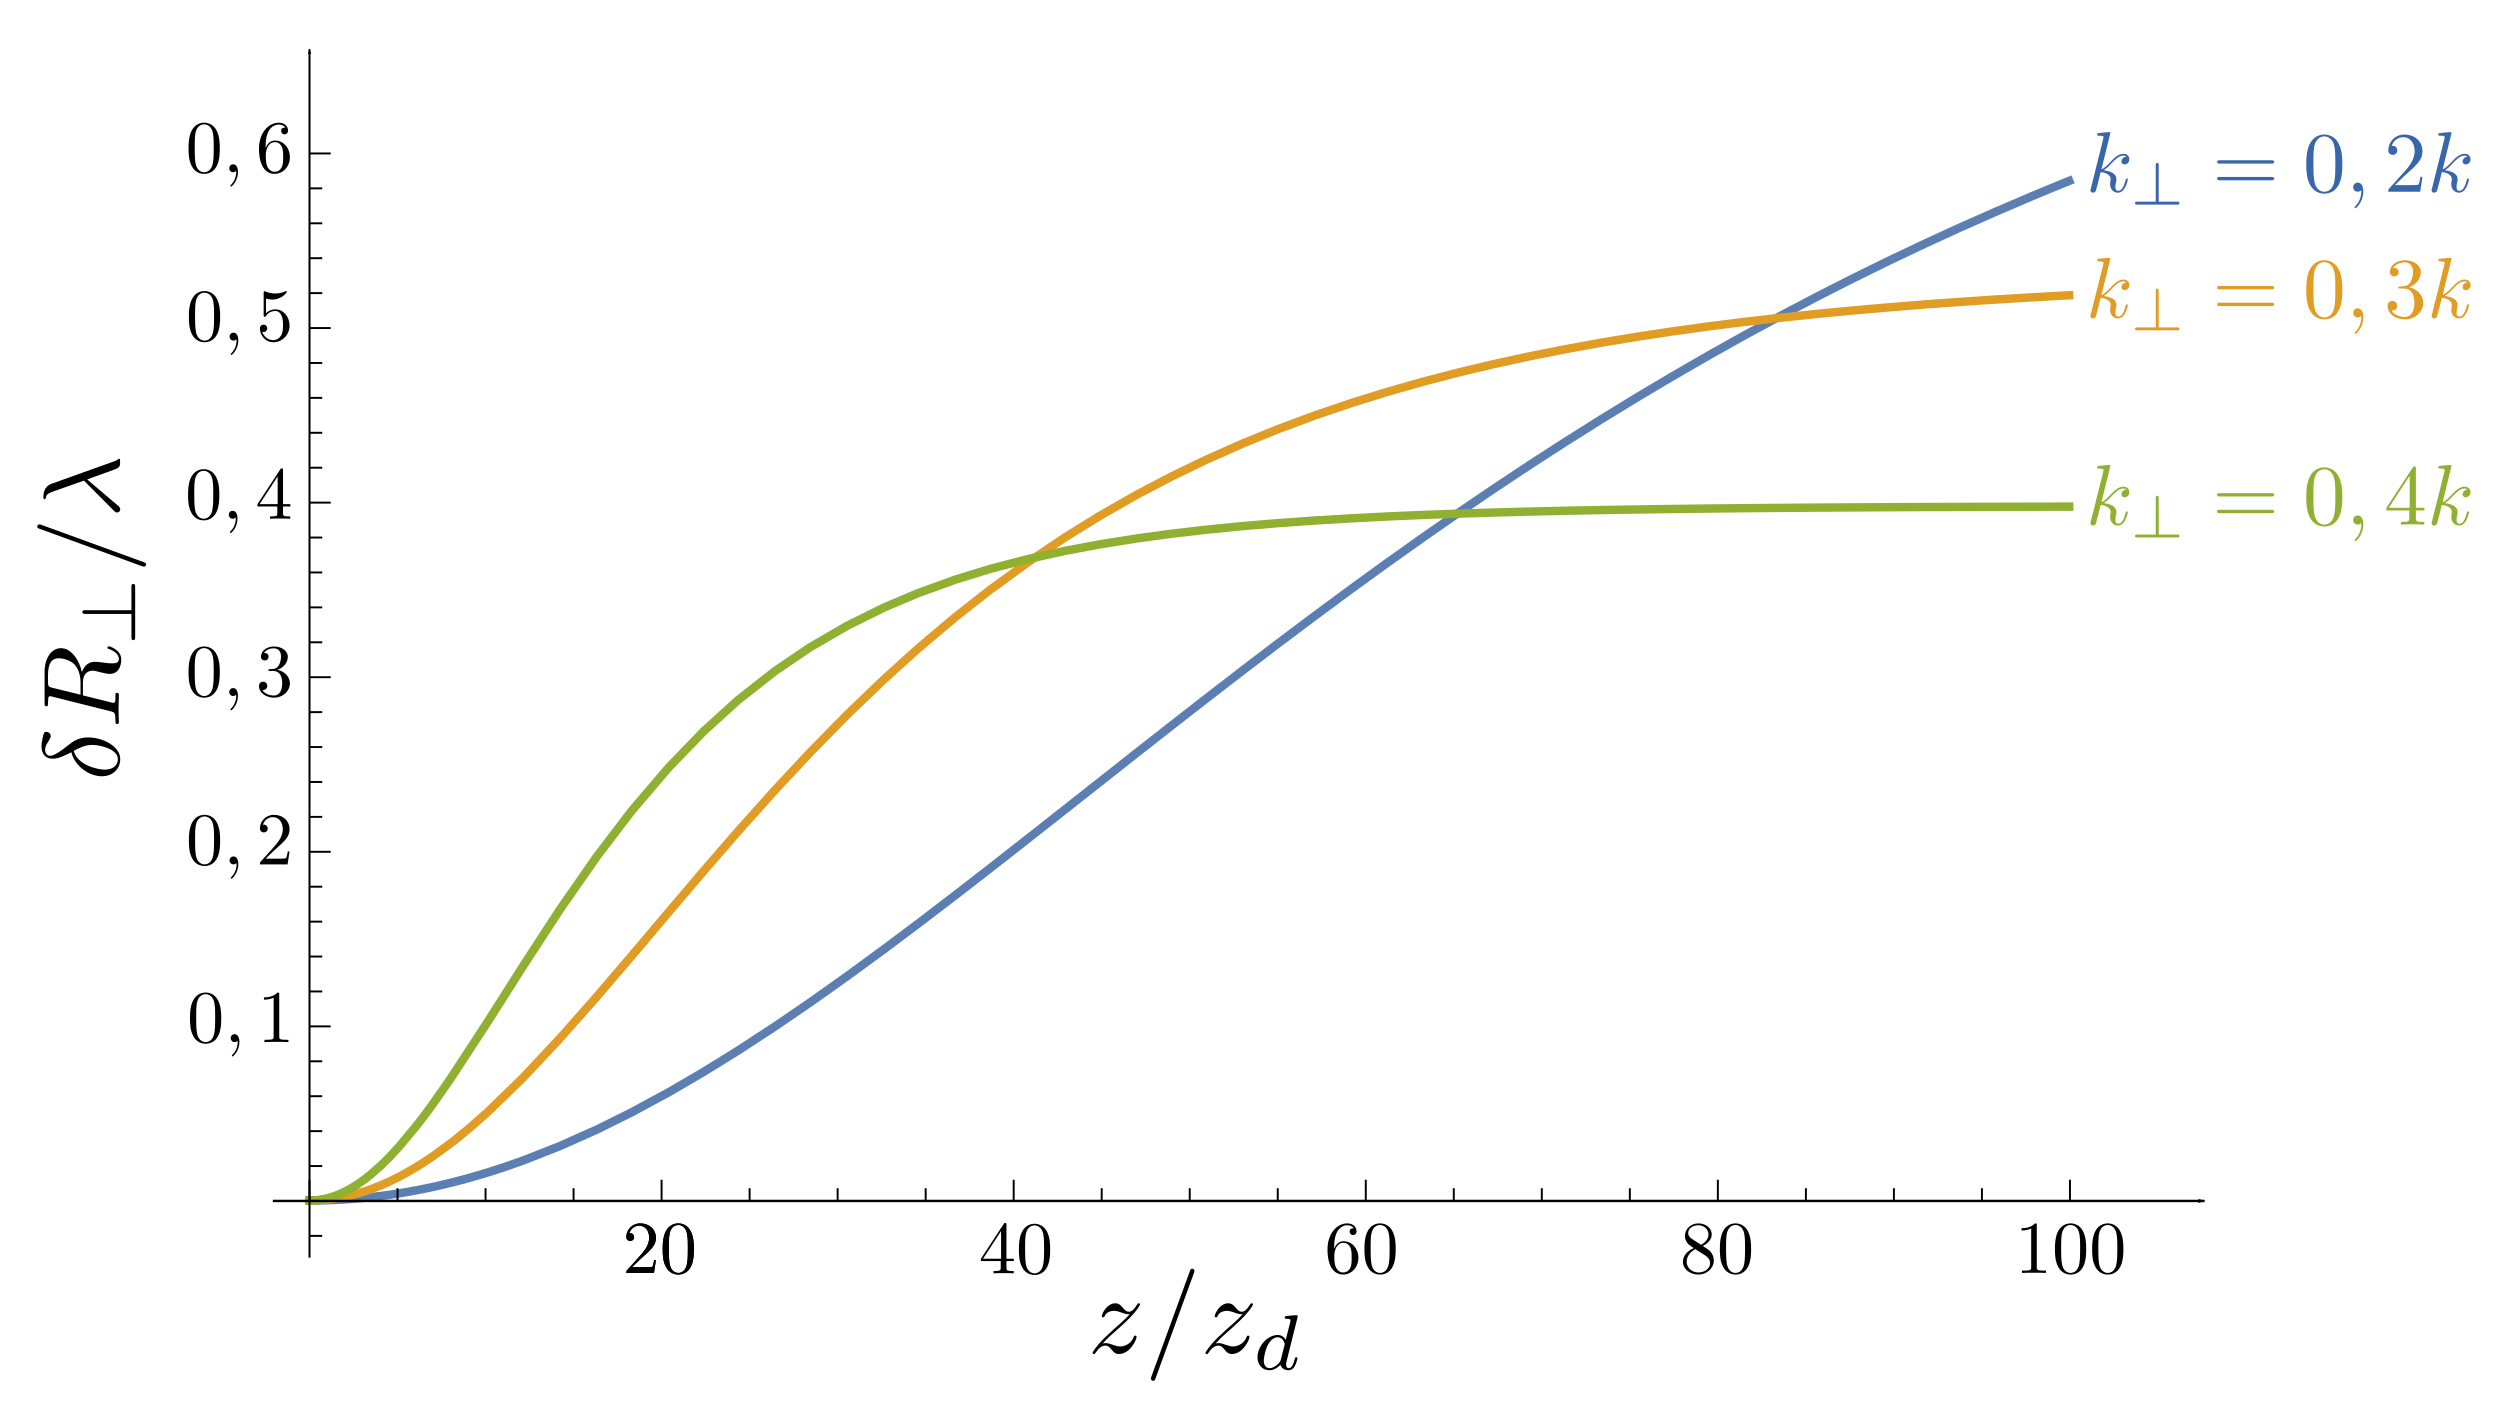 <?xml version="1.0" encoding="UTF-8" standalone="no"?>
<svg
   xmlns:ns1="http://www.iki.fi/pav/software/textext/"
   xmlns:dc="http://purl.org/dc/elements/1.1/"
   xmlns:cc="http://creativecommons.org/ns#"
   xmlns:rdf="http://www.w3.org/1999/02/22-rdf-syntax-ns#"
   xmlns:svg="http://www.w3.org/2000/svg"
   xmlns="http://www.w3.org/2000/svg"
   xmlns:sodipodi="http://sodipodi.sourceforge.net/DTD/sodipodi-0.dtd"
   xmlns:inkscape="http://www.inkscape.org/namespaces/inkscape"
   width="391.9pt"
   height="222.481pt"
   viewBox="0 0 391.9 222.481"
   version="1.1"
   id="svg248"
   sodipodi:docname="courbes_deltaR.svg"
   inkscape:version="0.92.4 (5da689c313, 2019-01-14)">
  <sodipodi:namedview
     pagecolor="#ffffff"
     bordercolor="#666666"
     borderopacity="1"
     objecttolerance="10"
     gridtolerance="10"
     guidetolerance="10"
     inkscape:pageopacity="0"
     inkscape:pageshadow="2"
     inkscape:window-width="1366"
     inkscape:window-height="705"
     id="namedview250"
     showgrid="false"
     inkscape:zoom="1.38"
     inkscape:cx="321.62438"
     inkscape:cy="147.3853"
     inkscape:window-x="-8"
     inkscape:window-y="-8"
     inkscape:window-maximized="1"
     inkscape:current-layer="surface12" />
  <defs
     id="defs43">
    <marker
       inkscape:stockid="Arrow1Lend"
       orient="auto"
       refY="0"
       refX="0"
       id="marker1399"
       style="overflow:visible"
       inkscape:isstock="true">
      <path
         id="path1397"
         d="M 0,0 5,-5 -12.5,0 5,5 Z"
         style="fill:#000000;fill-opacity:1;fill-rule:evenodd;stroke:#000000;stroke-width:1pt;stroke-opacity:1"
         transform="matrix(-0.8,0,0,-0.8,-10,0)"
         inkscape:connector-curvature="0" />
    </marker>
    <marker
       inkscape:stockid="Arrow1Lend"
       orient="auto"
       refY="0"
       refX="0"
       id="Arrow1Lend"
       style="overflow:visible"
       inkscape:isstock="true">
      <path
         id="path1062"
         d="M 0,0 5,-5 -12.5,0 5,5 Z"
         style="fill:#000000;fill-opacity:1;fill-rule:evenodd;stroke:#000000;stroke-width:1pt;stroke-opacity:1"
         transform="matrix(-0.8,0,0,-0.8,-10,0)"
         inkscape:connector-curvature="0" />
    </marker>
    <marker
       inkscape:stockid="Arrow1Mend"
       orient="auto"
       refY="0"
       refX="0"
       id="Arrow1Mend"
       style="overflow:visible"
       inkscape:isstock="true">
      <path
         id="path1068"
         d="M 0,0 5,-5 -12.5,0 5,5 Z"
         style="fill:#000000;fill-opacity:1;fill-rule:evenodd;stroke:#000000;stroke-width:1pt;stroke-opacity:1"
         transform="matrix(-0.4,0,0,-0.4,-4,0)"
         inkscape:connector-curvature="0" />
    </marker>
    <g
       id="g32">
      <symbol
         overflow="visible"
         id="glyph0-0"
         style="overflow:visible">
        <path
           style="stroke:none"
           d="m 1.25,0 v -6.25 h 5 V 0 Z m 0.156,-0.156 h 4.688 v -5.938 h -4.688 z m 0,0"
           id="path2"
           inkscape:connector-curvature="0" />
      </symbol>
      <symbol
         overflow="visible"
         id="glyph0-1"
         style="overflow:visible">
        <path
           style="stroke:none"
           d="M 5.035,-0.844 V 0 H 0.305 C 0.297,-0.211 0.328,-0.414 0.406,-0.609 0.523,-0.93 0.719,-1.246 0.984,-1.562 1.25,-1.871 1.633,-2.234 2.133,-2.648 2.91,-3.281 3.434,-3.785 3.711,-4.16 c 0.27,-0.375 0.406,-0.727 0.41,-1.059 -0.004,-0.348 -0.129,-0.641 -0.375,-0.883 -0.25,-0.234 -0.574,-0.355 -0.973,-0.359 -0.426,0.004 -0.762,0.133 -1.016,0.383 C 1.5,-5.82 1.371,-5.469 1.371,-5.023 L 0.469,-5.117 c 0.062,-0.672 0.293,-1.188 0.699,-1.539 0.398,-0.352 0.941,-0.527 1.625,-0.531 0.684,0.004 1.227,0.195 1.629,0.57 0.398,0.383 0.598,0.855 0.602,1.418 -0.004,0.289 -0.062,0.57 -0.176,0.844 -0.121,0.281 -0.312,0.57 -0.582,0.875 -0.273,0.305 -0.727,0.727 -1.355,1.258 -0.531,0.445 -0.871,0.746 -1.016,0.902 -0.152,0.16 -0.273,0.316 -0.371,0.477 z m 0,0"
           id="path5"
           inkscape:connector-curvature="0" />
      </symbol>
      <symbol
         overflow="visible"
         id="glyph0-2"
         style="overflow:visible">
        <path
           style="stroke:none"
           d="M 0.414,-3.531 C 0.41,-4.375 0.496,-5.055 0.676,-5.574 0.848,-6.086 1.109,-6.484 1.453,-6.766 1.797,-7.043 2.227,-7.184 2.75,-7.188 c 0.379,0.004 0.715,0.082 1.008,0.234 0.289,0.156 0.531,0.379 0.719,0.668 0.188,0.293 0.336,0.648 0.445,1.062 0.105,0.422 0.156,0.984 0.16,1.691 C 5.078,-2.688 4.992,-2.008 4.824,-1.496 4.648,-0.977 4.391,-0.578 4.051,-0.301 3.703,-0.02 3.27,0.117 2.75,0.121 2.055,0.117 1.516,-0.129 1.125,-0.621 0.648,-1.215 0.41,-2.184 0.414,-3.531 Z m 0.906,0 c -0.004,1.18 0.133,1.961 0.41,2.348 C 2.004,-0.793 2.344,-0.598 2.75,-0.602 3.148,-0.598 3.488,-0.793 3.766,-1.188 4.039,-1.574 4.176,-2.355 4.18,-3.531 4.176,-4.707 4.039,-5.488 3.766,-5.879 3.488,-6.262 3.145,-6.457 2.738,-6.461 c -0.406,0.004 -0.727,0.176 -0.965,0.516 -0.305,0.438 -0.457,1.242 -0.453,2.414 z m 0,0"
           id="path8"
           inkscape:connector-curvature="0" />
      </symbol>
      <symbol
         overflow="visible"
         id="glyph0-3"
         style="overflow:visible">
        <path
           style="stroke:none"
           d="M 3.234,0 V -1.715 H 0.125 V -2.52 L 3.395,-7.156 h 0.715 v 4.637 h 0.969 v 0.805 H 4.109 V 0 Z m 0,-2.52 v -3.227 l -2.242,3.227 z m 0,0"
           id="path11"
           inkscape:connector-curvature="0" />
      </symbol>
      <symbol
         overflow="visible"
         id="glyph0-4"
         style="overflow:visible">
        <path
           style="stroke:none"
           d="m 4.977,-5.406 -0.875,0.07 c -0.078,-0.344 -0.191,-0.594 -0.332,-0.754 -0.242,-0.246 -0.535,-0.371 -0.879,-0.375 -0.285,0.004 -0.531,0.082 -0.738,0.234 -0.281,0.203 -0.5,0.496 -0.656,0.883 C 1.332,-4.957 1.25,-4.406 1.25,-3.691 1.457,-4.012 1.715,-4.25 2.023,-4.41 2.328,-4.562 2.652,-4.641 2.988,-4.645 c 0.586,0.004 1.082,0.219 1.496,0.648 0.406,0.43 0.613,0.988 0.617,1.672 C 5.098,-1.871 5,-1.453 4.812,-1.07 4.617,-0.684 4.352,-0.387 4.016,-0.184 3.672,0.02 3.289,0.117 2.859,0.121 2.125,0.117 1.527,-0.148 1.066,-0.684 0.605,-1.219 0.375,-2.109 0.375,-3.352 c 0,-1.383 0.254,-2.387 0.766,-3.016 0.445,-0.543 1.047,-0.816 1.805,-0.82 0.559,0.004 1.02,0.16 1.383,0.473 0.355,0.316 0.57,0.754 0.648,1.309 z m -3.59,3.086 c -0.004,0.305 0.059,0.598 0.191,0.871 0.125,0.281 0.305,0.492 0.539,0.633 0.227,0.148 0.473,0.219 0.73,0.215 0.367,0.004 0.684,-0.145 0.953,-0.449 0.266,-0.297 0.398,-0.703 0.402,-1.219 C 4.199,-2.762 4.07,-3.152 3.809,-3.438 3.543,-3.723 3.211,-3.867 2.812,-3.867 c -0.398,0 -0.738,0.145 -1.012,0.43 -0.281,0.285 -0.418,0.656 -0.414,1.117 z m 0,0"
           id="path14"
           inkscape:connector-curvature="0" />
      </symbol>
      <symbol
         overflow="visible"
         id="glyph0-5"
         style="overflow:visible">
        <path
           style="stroke:none"
           d="M 1.766,-3.883 C 1.398,-4.012 1.129,-4.203 0.957,-4.453 0.777,-4.699 0.691,-4.996 0.695,-5.344 0.691,-5.863 0.879,-6.301 1.254,-6.656 1.629,-7.008 2.125,-7.184 2.75,-7.188 3.371,-7.184 3.875,-7 4.258,-6.641 c 0.379,0.367 0.57,0.809 0.57,1.324 0,0.336 -0.09,0.625 -0.262,0.867 -0.18,0.25 -0.441,0.438 -0.793,0.566 0.438,0.145 0.77,0.375 1.004,0.695 0.227,0.32 0.344,0.703 0.344,1.141 0,0.617 -0.219,1.129 -0.648,1.543 -0.438,0.414 -1.004,0.621 -1.707,0.625 C 2.055,0.117 1.484,-0.09 1.055,-0.504 0.621,-0.922 0.402,-1.441 0.406,-2.07 0.402,-2.531 0.52,-2.922 0.758,-3.238 0.992,-3.551 1.328,-3.766 1.766,-3.883 Z M 1.594,-5.371 c 0,0.34 0.105,0.617 0.324,0.832 0.215,0.215 0.5,0.32 0.852,0.32 0.336,0 0.613,-0.105 0.832,-0.32 0.215,-0.211 0.324,-0.473 0.324,-0.781 0,-0.32 -0.113,-0.59 -0.336,-0.812 -0.223,-0.219 -0.5,-0.328 -0.832,-0.332 -0.336,0.004 -0.613,0.109 -0.832,0.324 -0.223,0.215 -0.332,0.473 -0.332,0.77 z m -0.285,3.305 c -0.004,0.254 0.055,0.496 0.176,0.73 0.117,0.234 0.297,0.418 0.531,0.543 C 2.25,-0.66 2.5,-0.598 2.773,-0.602 3.188,-0.598 3.535,-0.73 3.812,-1.004 4.082,-1.27 4.219,-1.613 4.223,-2.035 4.219,-2.457 4.078,-2.809 3.801,-3.086 3.516,-3.359 3.164,-3.496 2.742,-3.5 2.328,-3.496 1.984,-3.359 1.715,-3.09 1.441,-2.812 1.305,-2.473 1.309,-2.066 Z m 0,0"
           id="path17"
           inkscape:connector-curvature="0" />
      </symbol>
      <symbol
         overflow="visible"
         id="glyph0-6"
         style="overflow:visible">
        <path
           style="stroke:none"
           d="M 3.727,0 H 2.848 v -5.602 c -0.211,0.203 -0.488,0.406 -0.832,0.609 -0.344,0.203 -0.652,0.355 -0.926,0.453 V -5.391 C 1.582,-5.621 2.012,-5.898 2.379,-6.23 2.746,-6.555 3.004,-6.875 3.16,-7.188 h 0.566 z m 0,0"
           id="path20"
           inkscape:connector-curvature="0" />
      </symbol>
      <symbol
         overflow="visible"
         id="glyph0-7"
         style="overflow:visible">
        <path
           style="stroke:none"
           d="m 0.906,0 v -1 h 1.004 v 1 z m 0,0"
           id="path23"
           inkscape:connector-curvature="0" />
      </symbol>
      <symbol
         overflow="visible"
         id="glyph0-8"
         style="overflow:visible">
        <path
           style="stroke:none"
           d="m 0.422,-1.891 0.875,-0.117 c 0.098,0.504 0.27,0.863 0.516,1.078 0.242,0.223 0.539,0.332 0.887,0.328 0.41,0.004 0.758,-0.141 1.047,-0.43 0.281,-0.285 0.426,-0.637 0.43,-1.062 C 4.172,-2.492 4.039,-2.824 3.777,-3.09 3.512,-3.348 3.176,-3.48 2.773,-3.484 2.602,-3.48 2.395,-3.449 2.152,-3.391 L 2.25,-4.16 c 0.059,0.008 0.105,0.012 0.141,0.012 0.375,0 0.711,-0.098 1.012,-0.293 0.297,-0.195 0.445,-0.496 0.449,-0.906 -0.004,-0.316 -0.113,-0.582 -0.328,-0.797 -0.219,-0.211 -0.5,-0.316 -0.844,-0.32 -0.344,0.004 -0.629,0.109 -0.855,0.324 -0.23,0.215 -0.375,0.539 -0.438,0.965 L 0.508,-5.332 C 0.613,-5.918 0.855,-6.371 1.238,-6.699 1.617,-7.02 2.094,-7.184 2.66,-7.188 c 0.391,0.004 0.75,0.09 1.078,0.254 0.328,0.172 0.578,0.398 0.758,0.684 0.172,0.293 0.262,0.602 0.262,0.922 0,0.312 -0.086,0.594 -0.25,0.848 -0.172,0.254 -0.418,0.457 -0.738,0.605 0.422,0.102 0.754,0.301 0.988,0.605 0.234,0.309 0.352,0.695 0.352,1.156 0,0.629 -0.23,1.16 -0.684,1.59 C 3.965,-0.09 3.391,0.121 2.695,0.125 2.066,0.121 1.543,-0.062 1.129,-0.434 0.711,-0.809 0.477,-1.293 0.422,-1.891 Z m 0,0"
           id="path26"
           inkscape:connector-curvature="0" />
      </symbol>
      <symbol
         overflow="visible"
         id="glyph0-9"
         style="overflow:visible">
        <path
           style="stroke:none"
           d="M 0.414,-1.875 1.336,-1.953 C 1.406,-1.5 1.562,-1.164 1.812,-0.941 c 0.246,0.23 0.547,0.344 0.902,0.34 0.422,0.004 0.781,-0.156 1.074,-0.477 0.289,-0.32 0.434,-0.742 0.438,-1.27 -0.004,-0.5 -0.145,-0.895 -0.422,-1.188 -0.285,-0.285 -0.652,-0.43 -1.105,-0.434 -0.285,0.004 -0.539,0.066 -0.766,0.191 -0.227,0.129 -0.406,0.297 -0.535,0.5 L 0.57,-3.383 1.266,-7.062 h 3.559 v 0.844 H 1.969 l -0.387,1.922 c 0.43,-0.297 0.879,-0.449 1.352,-0.449 0.621,0 1.148,0.219 1.582,0.652 0.426,0.434 0.641,0.988 0.645,1.668 C 5.156,-1.777 4.969,-1.215 4.594,-0.746 4.133,-0.168 3.504,0.117 2.715,0.121 2.059,0.117 1.527,-0.062 1.121,-0.426 0.707,-0.789 0.473,-1.273 0.414,-1.875 Z m 0,0"
           id="path29"
           inkscape:connector-curvature="0" />
      </symbol>
    </g>
    <clipPath
       id="clip1">
      <path
         d="M 10,4 H 358 V 213 H 10 Z m 0,0"
         id="path34"
         inkscape:connector-curvature="0" />
    </clipPath>
    <clipPath
       id="clip2">
      <path
         d="M 10,26 H 358 V 213 H 10 Z m 0,0"
         id="path37"
         inkscape:connector-curvature="0" />
    </clipPath>
    <clipPath
       id="clip3">
      <path
         d="M 10,66 H 358 V 213 H 10 Z m 0,0"
         id="path40"
         inkscape:connector-curvature="0" />
    </clipPath>
  </defs>
  <g
     id="surface12"
     transform="matrix(0.879,0,0,0.879,25.634,12.308)">
    <g
       clip-path="url(#clip1)"
       id="g47"
       style="clip-rule:nonzero"
       transform="matrix(0.941,0,0,0.941,10.03,7.246)">
      <path
         style="fill:none;stroke:#5c7fb3;stroke-width:1.6;stroke-linecap:square;stroke-linejoin:miter;stroke-miterlimit:3.25;stroke-opacity:1"
         d="m 83,209.938 h 0.816 l 0.105,-0.004 h 0.305 l 0.102,-0.004 h 0.105 l 0.203,-0.004 h 0.102 l 0.102,-0.004 0.207,-0.004 h 0.102 l 0.102,-0.004 0.203,-0.004 h 0.105 l 0.102,-0.004 0.203,-0.004 0.41,-0.016 H 86.375 l 0.102,-0.004 0.207,-0.008 0.406,-0.016 0.105,-0.004 0.305,-0.012 0.41,-0.019 0.203,-0.008 0.207,-0.012 0.406,-0.019 0.82,-0.047 0.109,-0.008 0.113,-0.008 0.219,-0.016 0.445,-0.027 0.887,-0.066 0.109,-0.012 0.113,-0.008 0.223,-0.019 0.441,-0.035 0.887,-0.082 0.113,-0.012 0.109,-0.008 0.223,-0.023 0.441,-0.043 0.887,-0.098 1.777,-0.211 0.102,-0.016 0.105,-0.012 0.621,-0.082 0.828,-0.117 1.656,-0.25 0.102,-0.019 0.105,-0.016 0.207,-0.031 1.242,-0.211 1.656,-0.301 0.812,-0.156 0.812,-0.164 1.625,-0.344 0.102,-0.023 0.098,-0.023 0.203,-0.043 0.406,-0.09 0.812,-0.188 1.625,-0.391 0.219,-0.055 0.223,-0.055 0.441,-0.113 0.879,-0.23 1.762,-0.477 3.523,-1.035 0.102,-0.035 0.105,-0.031 0.203,-0.062 0.414,-0.129 0.82,-0.266 1.645,-0.543 3.289,-1.152 7.125,-2.801 7,-3.125 6.527,-3.238 7.078,-3.828 6.605,-3.855 6.477,-4.012 7.031,-4.59 6.555,-4.477 7.109,-5.043 6.98,-5.105 6.508,-4.879 7.059,-5.395 6.59,-5.105 7.137,-5.59 7.012,-5.52 6.539,-5.156 7.086,-5.59 6.621,-5.191 6.488,-5.055 7.039,-5.43 6.57,-5.008 7.121,-5.348 6.992,-5.16 6.52,-4.73 7.07,-5.023 6.598,-4.586 6.473,-4.402 7.02,-4.66 6.551,-4.234 7.102,-4.473 6.633,-4.059 6.5,-3.867 7.051,-4.074 6.582,-3.688 7.133,-3.867 7,-3.676 6.531,-3.316 7.082,-3.48 6.613,-3.137 6.48,-2.977 7.035,-3.117 6.562,-2.809 0.227,-0.094 0.23,-0.098 1.371,-0.574 1.832,-0.758 0.117,-0.047 0.113,-0.047 0.23,-0.094 1.371,-0.562 0.113,-0.047 0.117,-0.047 0.227,-0.094 0.461,-0.188 0.227,-0.094 0.23,-0.094 0.113,-0.043 0.113,-0.047 0.117,-0.047 0.113,-0.047"
         transform="translate(-66,-5)"
         id="path45"
         inkscape:connector-curvature="0" />
    </g>
    <g
       clip-path="url(#clip2)"
       id="g51"
       style="clip-rule:nonzero"
       transform="matrix(0.941,0,0,0.941,10.03,7.246)">
      <path
         style="fill:none;stroke:#e19c23;stroke-width:1.6;stroke-linecap:square;stroke-linejoin:miter;stroke-miterlimit:3.25;stroke-opacity:1"
         d="m 83,209.938 h 0.41 l 0.102,-0.004 h 0.102 l 0.102,-0.004 h 0.102 l 0.105,-0.004 0.406,-0.016 0.105,-0.004 0.203,-0.012 0.203,-0.008 0.207,-0.016 0.102,-0.004 0.305,-0.023 0.105,-0.008 0.102,-0.008 0.203,-0.019 0.41,-0.039 0.203,-0.023 0.207,-0.023 0.406,-0.051 0.105,-0.012 0.102,-0.016 0.203,-0.027 0.41,-0.062 0.203,-0.031 0.207,-0.035 0.406,-0.07 0.82,-0.16 0.109,-0.023 0.113,-0.023 0.219,-0.051 0.445,-0.102 0.887,-0.219 0.109,-0.031 0.113,-0.027 0.223,-0.062 0.441,-0.125 0.887,-0.27 0.113,-0.035 0.109,-0.035 0.223,-0.074 0.441,-0.148 0.887,-0.316 1.777,-0.707 0.102,-0.043 0.105,-0.047 0.621,-0.27 0.828,-0.383 1.656,-0.82 0.102,-0.055 0.105,-0.055 0.207,-0.109 0.414,-0.223 0.828,-0.457 1.656,-0.973 0.102,-0.062 0.102,-0.059 0.203,-0.129 0.406,-0.254 0.812,-0.52 1.625,-1.09 3.246,-2.375 0.109,-0.086 0.109,-0.082 0.223,-0.172 0.441,-0.344 0.879,-0.707 1.762,-1.457 3.523,-3.102 6.578,-6.379 7.125,-7.59 7,-7.926 6.527,-7.637 7.078,-8.371 6.605,-7.766 6.477,-7.469 7.031,-7.852 6.555,-7.027 7.109,-7.242 6.98,-6.703 6.508,-5.875 7.059,-5.957 6.59,-5.172 7.137,-5.195 7.012,-4.707 6.539,-4.055 7.086,-4.047 6.621,-3.469 6.488,-3.137 7.039,-3.125 6.57,-2.672 7.121,-2.648 6.992,-2.375 6.52,-2.023 7.07,-2.012 6.598,-1.711 6.473,-1.543 7.02,-1.527 6.551,-1.301 7.102,-1.289 6.633,-1.098 6.5,-0.984 7.051,-0.977 6.582,-0.832 7.133,-0.82 7,-0.734 6.531,-0.625 7.082,-0.617 6.613,-0.527 6.48,-0.473 7.035,-0.469 6.562,-0.398 0.113,-0.004 0.113,-0.008 0.23,-0.012 0.457,-0.027 0.914,-0.051 1.832,-0.105 0.117,-0.004 0.113,-0.008 0.23,-0.012 0.457,-0.023 0.914,-0.051 0.113,-0.008 0.117,-0.004 0.227,-0.012 0.461,-0.027 0.113,-0.004 0.113,-0.008 0.23,-0.012 0.113,-0.008 0.113,-0.004 0.117,-0.008 0.113,-0.004"
         transform="translate(-66,-5)"
         id="path49"
         inkscape:connector-curvature="0" />
    </g>
    <g
       clip-path="url(#clip3)"
       id="g55"
       style="clip-rule:nonzero"
       transform="matrix(0.941,0,0,0.941,10.03,7.246)">
      <path
         style="fill:none;stroke:#8fb030;stroke-width:1.6;stroke-linecap:square;stroke-linejoin:miter;stroke-miterlimit:3.25;stroke-opacity:1"
         d="m 83,209.938 h 0.309 l 0.305,-0.012 0.102,-0.008 0.102,-0.004 0.105,-0.008 0.305,-0.023 0.102,-0.012 0.105,-0.008 0.203,-0.023 0.102,-0.016 0.102,-0.012 0.207,-0.031 0.102,-0.016 0.102,-0.019 0.203,-0.035 0.105,-0.019 0.102,-0.019 0.203,-0.043 0.41,-0.094 0.102,-0.027 0.102,-0.023 0.207,-0.059 0.406,-0.117 0.105,-0.031 0.102,-0.035 0.203,-0.066 0.41,-0.145 0.102,-0.039 0.102,-0.035 0.207,-0.082 0.406,-0.168 0.82,-0.375 0.109,-0.055 0.113,-0.055 0.219,-0.113 0.445,-0.234 0.887,-0.516 0.109,-0.066 0.113,-0.07 0.223,-0.141 0.441,-0.289 0.887,-0.621 0.113,-0.078 0.109,-0.082 0.223,-0.168 0.441,-0.344 0.887,-0.719 1.777,-1.586 0.102,-0.102 0.105,-0.098 0.207,-0.199 0.414,-0.406 0.828,-0.844 1.656,-1.789 3.312,-3.977 0.203,-0.258 0.609,-0.785 0.812,-1.07 1.625,-2.211 3.246,-4.652 7.047,-10.793 6.578,-10.359 7.125,-10.938 7,-10.043 6.527,-8.555 7.078,-8.297 6.605,-6.828 6.477,-5.871 7.031,-5.527 6.555,-4.445 7.109,-4.133 6.98,-3.453 6.508,-2.754 7.059,-2.551 6.59,-2.023 7.137,-1.867 7.012,-1.547 6.539,-1.227 7.086,-1.133 6.621,-0.898 6.488,-0.75 7.039,-0.695 6.57,-0.551 7.121,-0.504 6.992,-0.418 6.52,-0.336 7.07,-0.305 6.598,-0.242 6.473,-0.203 7.02,-0.188 6.551,-0.152 7.102,-0.137 6.633,-0.105 6.5,-0.094 7.051,-0.082 6.582,-0.066 7.133,-0.062 7,-0.051 6.531,-0.039 7.082,-0.039 6.613,-0.027 6.48,-0.023 7.035,-0.023 6.562,-0.02 h 0.914 l 0.914,-0.004 1.832,-0.004 h 0.461 l 0.457,-0.004 h 1.371 l 0.461,-0.004 H 416.5"
         transform="translate(-66,-5)"
         id="path53"
         inkscape:connector-curvature="0" />
    </g>
    <path
       style="fill:none;stroke:#000000;stroke-width:0.349;stroke-linecap:butt;stroke-linejoin:miter;stroke-miterlimit:3.25;stroke-dasharray:none;stroke-opacity:1"
       d="m 26.034,200.174 v -3.78"
       id="path57"
       inkscape:connector-curvature="0" />
    <path
       style="fill:none;stroke:#000000;stroke-width:0.349;stroke-linecap:butt;stroke-linejoin:miter;stroke-miterlimit:3.25;stroke-dasharray:none;stroke-opacity:1"
       d="m 41.732,200.174 v -2.269"
       id="path59"
       inkscape:connector-curvature="0" />
    <path
       style="fill:none;stroke:#000000;stroke-width:0.349;stroke-linecap:butt;stroke-linejoin:miter;stroke-miterlimit:3.25;stroke-dasharray:none;stroke-opacity:1"
       d="m 57.431,200.174 v -2.269"
       id="path61"
       inkscape:connector-curvature="0" />
    <path
       style="fill:none;stroke:#000000;stroke-width:0.349;stroke-linecap:butt;stroke-linejoin:miter;stroke-miterlimit:3.25;stroke-dasharray:none;stroke-opacity:1"
       d="m 73.126,200.174 v -2.269"
       id="path63"
       inkscape:connector-curvature="0" />
    <path
       style="fill:none;stroke:#000000;stroke-width:0.349;stroke-linecap:butt;stroke-linejoin:miter;stroke-miterlimit:3.25;stroke-dasharray:none;stroke-opacity:1"
       d="m 88.824,200.174 v -3.78"
       id="path65"
       inkscape:connector-curvature="0" />
    <path
       style="fill:none;stroke:#000000;stroke-width:0.349;stroke-linecap:butt;stroke-linejoin:miter;stroke-miterlimit:3.25;stroke-dasharray:none;stroke-opacity:1"
       d="m 104.523,200.174 v -2.269"
       id="path73"
       inkscape:connector-curvature="0" />
    <path
       style="fill:none;stroke:#000000;stroke-width:0.349;stroke-linecap:butt;stroke-linejoin:miter;stroke-miterlimit:3.25;stroke-dasharray:none;stroke-opacity:1"
       d="m 120.221,200.174 v -2.269"
       id="path75"
       inkscape:connector-curvature="0" />
    <path
       style="fill:none;stroke:#000000;stroke-width:0.349;stroke-linecap:butt;stroke-linejoin:miter;stroke-miterlimit:3.25;stroke-dasharray:none;stroke-opacity:1"
       d="m 135.92,200.174 v -2.269"
       id="path77"
       inkscape:connector-curvature="0" />
    <path
       style="fill:none;stroke:#000000;stroke-width:0.349;stroke-linecap:butt;stroke-linejoin:miter;stroke-miterlimit:3.25;stroke-dasharray:none;stroke-opacity:1"
       d="m 151.615,200.174 v -3.78"
       id="path79"
       inkscape:connector-curvature="0" />
    <path
       style="fill:none;stroke:#000000;stroke-width:0.349;stroke-linecap:butt;stroke-linejoin:miter;stroke-miterlimit:3.25;stroke-dasharray:none;stroke-opacity:1"
       d="m 167.313,200.174 v -2.269"
       id="path87"
       inkscape:connector-curvature="0" />
    <path
       style="fill:none;stroke:#000000;stroke-width:0.349;stroke-linecap:butt;stroke-linejoin:miter;stroke-miterlimit:3.25;stroke-dasharray:none;stroke-opacity:1"
       d="m 183.012,200.174 v -2.269"
       id="path89"
       inkscape:connector-curvature="0" />
    <path
       style="fill:none;stroke:#000000;stroke-width:0.349;stroke-linecap:butt;stroke-linejoin:miter;stroke-miterlimit:3.25;stroke-dasharray:none;stroke-opacity:1"
       d="m 198.71,200.174 v -2.269"
       id="path91"
       inkscape:connector-curvature="0" />
    <path
       style="fill:none;stroke:#000000;stroke-width:0.349;stroke-linecap:butt;stroke-linejoin:miter;stroke-miterlimit:3.25;stroke-dasharray:none;stroke-opacity:1"
       d="m 214.409,200.174 v -3.78"
       id="path93"
       inkscape:connector-curvature="0" />
    <path
       style="fill:none;stroke:#000000;stroke-width:0.349;stroke-linecap:butt;stroke-linejoin:miter;stroke-miterlimit:3.25;stroke-dasharray:none;stroke-opacity:1"
       d="m 230.104,200.174 v -2.269"
       id="path101"
       inkscape:connector-curvature="0" />
    <path
       style="fill:none;stroke:#000000;stroke-width:0.349;stroke-linecap:butt;stroke-linejoin:miter;stroke-miterlimit:3.25;stroke-dasharray:none;stroke-opacity:1"
       d="m 245.802,200.174 v -2.269"
       id="path103"
       inkscape:connector-curvature="0" />
    <path
       style="fill:none;stroke:#000000;stroke-width:0.349;stroke-linecap:butt;stroke-linejoin:miter;stroke-miterlimit:3.25;stroke-dasharray:none;stroke-opacity:1"
       d="m 261.501,200.174 v -2.269"
       id="path105"
       inkscape:connector-curvature="0" />
    <path
       style="fill:none;stroke:#000000;stroke-width:0.349;stroke-linecap:butt;stroke-linejoin:miter;stroke-miterlimit:3.25;stroke-dasharray:none;stroke-opacity:1"
       d="m 277.199,200.174 v -3.78"
       id="path107"
       inkscape:connector-curvature="0" />
    <path
       style="fill:none;stroke:#000000;stroke-width:0.349;stroke-linecap:butt;stroke-linejoin:miter;stroke-miterlimit:3.25;stroke-dasharray:none;stroke-opacity:1"
       d="m 292.898,200.174 v -2.269"
       id="path115"
       inkscape:connector-curvature="0" />
    <path
       style="fill:none;stroke:#000000;stroke-width:0.349;stroke-linecap:butt;stroke-linejoin:miter;stroke-miterlimit:3.25;stroke-dasharray:none;stroke-opacity:1"
       d="m 308.593,200.174 v -2.269"
       id="path117"
       inkscape:connector-curvature="0" />
    <path
       style="fill:none;stroke:#000000;stroke-width:0.349;stroke-linecap:butt;stroke-linejoin:miter;stroke-miterlimit:3.25;stroke-dasharray:none;stroke-opacity:1"
       d="m 324.291,200.174 v -2.269"
       id="path119"
       inkscape:connector-curvature="0" />
    <path
       style="fill:none;stroke:#000000;stroke-width:0.349;stroke-linecap:butt;stroke-linejoin:miter;stroke-miterlimit:3.25;stroke-dasharray:none;stroke-opacity:1"
       d="m 339.99,200.174 v -3.78"
       id="path121"
       inkscape:connector-curvature="0" />
    <path
       style="fill:none;stroke:#000000;stroke-width:0.434;stroke-linecap:butt;stroke-linejoin:miter;stroke-miterlimit:3.25;stroke-dasharray:none;stroke-opacity:1;marker-end:url(#marker1399)"
       d="M 19.492,200.174 H 363.989"
       id="path131"
       inkscape:connector-curvature="0" />
    <path
       style="fill:none;stroke:#000000;stroke-width:0.349;stroke-linecap:butt;stroke-linejoin:miter;stroke-miterlimit:3.25;stroke-dasharray:none;stroke-opacity:1"
       d="m 26.034,206.403 h 2.269"
       id="path133"
       inkscape:connector-curvature="0" />
    <path
       style="fill:none;stroke:#000000;stroke-width:0.349;stroke-linecap:butt;stroke-linejoin:miter;stroke-miterlimit:3.25;stroke-dasharray:none;stroke-opacity:1"
       d="m 26.034,200.174 h 3.784"
       id="path135"
       inkscape:connector-curvature="0" />
    <path
       style="fill:none;stroke:#000000;stroke-width:0.349;stroke-linecap:butt;stroke-linejoin:miter;stroke-miterlimit:3.25;stroke-dasharray:none;stroke-opacity:1"
       d="m 26.034,193.948 h 2.269"
       id="path137"
       inkscape:connector-curvature="0" />
    <path
       style="fill:none;stroke:#000000;stroke-width:0.349;stroke-linecap:butt;stroke-linejoin:miter;stroke-miterlimit:3.25;stroke-dasharray:none;stroke-opacity:1"
       d="m 26.034,187.723 h 2.269"
       id="path139"
       inkscape:connector-curvature="0" />
    <path
       style="fill:none;stroke:#000000;stroke-width:0.349;stroke-linecap:butt;stroke-linejoin:miter;stroke-miterlimit:3.25;stroke-dasharray:none;stroke-opacity:1"
       d="m 26.034,181.493 h 2.269"
       id="path141"
       inkscape:connector-curvature="0" />
    <path
       style="fill:none;stroke:#000000;stroke-width:0.349;stroke-linecap:butt;stroke-linejoin:miter;stroke-miterlimit:3.25;stroke-dasharray:none;stroke-opacity:1"
       d="m 26.034,175.267 h 2.269"
       id="path143"
       inkscape:connector-curvature="0" />
    <path
       style="fill:none;stroke:#000000;stroke-width:0.349;stroke-linecap:butt;stroke-linejoin:miter;stroke-miterlimit:3.25;stroke-dasharray:none;stroke-opacity:1"
       d="m 26.034,169.042 h 3.784"
       id="path145"
       inkscape:connector-curvature="0" />
    <path
       style="fill:none;stroke:#000000;stroke-width:0.349;stroke-linecap:butt;stroke-linejoin:miter;stroke-miterlimit:3.25;stroke-dasharray:none;stroke-opacity:1"
       d="m 26.034,162.812 h 2.269"
       id="path155"
       inkscape:connector-curvature="0" />
    <path
       style="fill:none;stroke:#000000;stroke-width:0.349;stroke-linecap:butt;stroke-linejoin:miter;stroke-miterlimit:3.25;stroke-dasharray:none;stroke-opacity:1"
       d="m 26.034,156.587 h 2.269"
       id="path157"
       inkscape:connector-curvature="0" />
    <path
       style="fill:none;stroke:#000000;stroke-width:0.349;stroke-linecap:butt;stroke-linejoin:miter;stroke-miterlimit:3.25;stroke-dasharray:none;stroke-opacity:1"
       d="m 26.034,150.361 h 2.269"
       id="path159"
       inkscape:connector-curvature="0" />
    <path
       style="fill:none;stroke:#000000;stroke-width:0.349;stroke-linecap:butt;stroke-linejoin:miter;stroke-miterlimit:3.25;stroke-dasharray:none;stroke-opacity:1"
       d="m 26.034,144.131 h 2.269"
       id="path161"
       inkscape:connector-curvature="0" />
    <path
       style="fill:none;stroke:#000000;stroke-width:0.349;stroke-linecap:butt;stroke-linejoin:miter;stroke-miterlimit:3.25;stroke-dasharray:none;stroke-opacity:1"
       d="m 26.034,137.906 h 3.784"
       id="path163"
       inkscape:connector-curvature="0" />
    <path
       style="fill:none;stroke:#000000;stroke-width:0.349;stroke-linecap:butt;stroke-linejoin:miter;stroke-miterlimit:3.25;stroke-dasharray:none;stroke-opacity:1"
       d="m 26.034,131.68 h 2.269"
       id="path173"
       inkscape:connector-curvature="0" />
    <path
       style="fill:none;stroke:#000000;stroke-width:0.349;stroke-linecap:butt;stroke-linejoin:miter;stroke-miterlimit:3.25;stroke-dasharray:none;stroke-opacity:1"
       d="m 26.034,125.451 h 2.269"
       id="path175"
       inkscape:connector-curvature="0" />
    <path
       style="fill:none;stroke:#000000;stroke-width:0.349;stroke-linecap:butt;stroke-linejoin:miter;stroke-miterlimit:3.25;stroke-dasharray:none;stroke-opacity:1"
       d="m 26.034,119.225 h 2.269"
       id="path177"
       inkscape:connector-curvature="0" />
    <path
       style="fill:none;stroke:#000000;stroke-width:0.349;stroke-linecap:butt;stroke-linejoin:miter;stroke-miterlimit:3.25;stroke-dasharray:none;stroke-opacity:1"
       d="m 26.034,112.999 h 2.269"
       id="path179"
       inkscape:connector-curvature="0" />
    <path
       style="fill:none;stroke:#000000;stroke-width:0.349;stroke-linecap:butt;stroke-linejoin:miter;stroke-miterlimit:3.25;stroke-dasharray:none;stroke-opacity:1"
       d="m 26.034,106.77 h 3.784"
       id="path181"
       inkscape:connector-curvature="0" />
    <path
       style="fill:none;stroke:#000000;stroke-width:0.349;stroke-linecap:butt;stroke-linejoin:miter;stroke-miterlimit:3.25;stroke-dasharray:none;stroke-opacity:1"
       d="m 26.034,100.544 h 2.269"
       id="path191"
       inkscape:connector-curvature="0" />
    <path
       style="fill:none;stroke:#000000;stroke-width:0.349;stroke-linecap:butt;stroke-linejoin:miter;stroke-miterlimit:3.25;stroke-dasharray:none;stroke-opacity:1"
       d="m 26.034,94.318 h 2.269"
       id="path193"
       inkscape:connector-curvature="0" />
    <path
       style="fill:none;stroke:#000000;stroke-width:0.349;stroke-linecap:butt;stroke-linejoin:miter;stroke-miterlimit:3.25;stroke-dasharray:none;stroke-opacity:1"
       d="m 26.034,88.089 h 2.269"
       id="path195"
       inkscape:connector-curvature="0" />
    <path
       style="fill:none;stroke:#000000;stroke-width:0.349;stroke-linecap:butt;stroke-linejoin:miter;stroke-miterlimit:3.25;stroke-dasharray:none;stroke-opacity:1"
       d="m 26.034,81.863 h 2.269"
       id="path197"
       inkscape:connector-curvature="0" />
    <path
       style="fill:none;stroke:#000000;stroke-width:0.349;stroke-linecap:butt;stroke-linejoin:miter;stroke-miterlimit:3.25;stroke-dasharray:none;stroke-opacity:1"
       d="m 26.034,75.634 h 3.784"
       id="path199"
       inkscape:connector-curvature="0" />
    <path
       style="fill:none;stroke:#000000;stroke-width:0.349;stroke-linecap:butt;stroke-linejoin:miter;stroke-miterlimit:3.25;stroke-dasharray:none;stroke-opacity:1"
       d="m 26.034,69.408 h 2.269"
       id="path209"
       inkscape:connector-curvature="0" />
    <path
       style="fill:none;stroke:#000000;stroke-width:0.349;stroke-linecap:butt;stroke-linejoin:miter;stroke-miterlimit:3.25;stroke-dasharray:none;stroke-opacity:1"
       d="m 26.034,63.182 h 2.269"
       id="path211"
       inkscape:connector-curvature="0" />
    <path
       style="fill:none;stroke:#000000;stroke-width:0.349;stroke-linecap:butt;stroke-linejoin:miter;stroke-miterlimit:3.25;stroke-dasharray:none;stroke-opacity:1"
       d="m 26.034,56.953 h 2.269"
       id="path213"
       inkscape:connector-curvature="0" />
    <path
       style="fill:none;stroke:#000000;stroke-width:0.349;stroke-linecap:butt;stroke-linejoin:miter;stroke-miterlimit:3.25;stroke-dasharray:none;stroke-opacity:1"
       d="m 26.034,50.727 h 2.269"
       id="path215"
       inkscape:connector-curvature="0" />
    <path
       style="fill:none;stroke:#000000;stroke-width:0.349;stroke-linecap:butt;stroke-linejoin:miter;stroke-miterlimit:3.25;stroke-dasharray:none;stroke-opacity:1"
       d="m 26.034,44.501 h 3.784"
       id="path217"
       inkscape:connector-curvature="0" />
    <path
       style="fill:none;stroke:#000000;stroke-width:0.349;stroke-linecap:butt;stroke-linejoin:miter;stroke-miterlimit:3.25;stroke-dasharray:none;stroke-opacity:1"
       d="m 26.034,38.272 h 2.269"
       id="path227"
       inkscape:connector-curvature="0" />
    <path
       style="fill:none;stroke:#000000;stroke-width:0.349;stroke-linecap:butt;stroke-linejoin:miter;stroke-miterlimit:3.25;stroke-dasharray:none;stroke-opacity:1"
       d="m 26.034,32.046 h 2.269"
       id="path229"
       inkscape:connector-curvature="0" />
    <path
       style="fill:none;stroke:#000000;stroke-width:0.349;stroke-linecap:butt;stroke-linejoin:miter;stroke-miterlimit:3.25;stroke-dasharray:none;stroke-opacity:1"
       d="m 26.034,25.821 h 2.269"
       id="path231"
       inkscape:connector-curvature="0" />
    <path
       style="fill:none;stroke:#000000;stroke-width:0.349;stroke-linecap:butt;stroke-linejoin:miter;stroke-miterlimit:3.25;stroke-dasharray:none;stroke-opacity:1"
       d="m 26.034,19.591 h 2.269"
       id="path233"
       inkscape:connector-curvature="0" />
    <path
       style="fill:none;stroke:#000000;stroke-width:0.349;stroke-linecap:butt;stroke-linejoin:miter;stroke-miterlimit:3.25;stroke-dasharray:none;stroke-opacity:1"
       d="m 26.034,13.365 h 3.784"
       id="path235"
       inkscape:connector-curvature="0" />
    <path
       style="fill:none;stroke:#000000;stroke-width:0.36;stroke-linecap:butt;stroke-linejoin:miter;stroke-miterlimit:3.25;stroke-dasharray:none;stroke-opacity:1;marker-end:url(#Arrow1Lend)"
       d="M 26.034,210.283 V -5.233"
       id="path245"
       inkscape:connector-curvature="0" />
    <g
       id="g2746"
       ns1:jacobian_sqrt="1.632576"
       ns1:alignment="middle center"
       ns1:scale="1.63257573203"
       ns1:preamble="C:/Users/DisiniTana/AppData/Roaming/inkscape/extensions/textext/default_packages.tex"
       ns1:text="$ \\delta R_\\perp / \\lambda $\n"
       ns1:pdfconverter="pdf2svg"
       ns1:texconverter="pdflatex"
       ns1:version="0.11.0"
       transform="matrix(0,-1.945,1.945,0,-270.08,414.502)">
      <g
         id="g2744">
        <g
           id="g2728"
           style="fill:#000000;fill-opacity:1">
          <path
             id="path2726"
             transform="translate(148.712,134.765)"
             d="M 2.625,-4.359 C 1.391,-4.062 0.422,-2.766 0.422,-1.562 0.422,-0.594 1.062,0.125 2,0.125 c 1.156,0 1.984,-1.578 1.984,-2.953 0,-0.906 -0.391,-1.406 -0.734,-1.844 C 2.891,-5.125 2.297,-5.875 2.297,-6.312 c 0,-0.219 0.203,-0.453 0.547,-0.453 0.312,0 0.5,0.125 0.719,0.266 0.203,0.125 0.391,0.25 0.547,0.25 C 4.359,-6.25 4.5,-6.484 4.5,-6.656 4.5,-6.875 4.344,-6.891 3.984,-6.984 3.469,-7.094 3.328,-7.094 3.172,-7.094 c -0.781,0 -1.141,0.438 -1.141,1.031 0,0.547 0.297,1.094 0.594,1.703 z m 0.125,0.219 c 0.25,0.469 0.547,1 0.547,1.719 0,0.656 -0.375,2.328 -1.297,2.328 -0.547,0 -0.969,-0.422 -0.969,-1.188 0,-0.625 0.375,-2.5 1.719,-2.859 z m 0,0"
             style="stroke:none;stroke-width:0"
             inkscape:connector-curvature="0" />
        </g>
        <g
           id="g2732"
           style="fill:#000000;fill-opacity:1">
          <path
             id="path2730"
             transform="translate(153.518,134.765)"
             d="m 3.734,-6.125 c 0.062,-0.234 0.094,-0.328 0.281,-0.359 C 4.109,-6.5 4.422,-6.5 4.625,-6.5 c 0.703,0 1.812,0 1.812,0.984 0,0.344 -0.156,1.031 -0.547,1.422 -0.266,0.25 -0.781,0.578 -1.688,0.578 H 3.094 Z m 1.438,2.734 c 1.016,-0.219 2.188,-0.922 2.188,-1.922 0,-0.859 -0.891,-1.5 -2.203,-1.5 H 2.328 c -0.203,0 -0.297,0 -0.297,0.203 C 2.031,-6.5 2.125,-6.5 2.312,-6.5 c 0.016,0 0.203,0 0.375,0.016 0.188,0.031 0.266,0.031 0.266,0.172 0,0.031 0,0.062 -0.031,0.188 l -1.344,5.344 C 1.484,-0.391 1.469,-0.312 0.672,-0.312 0.5,-0.312 0.406,-0.312 0.406,-0.109 0.406,0 0.531,0 0.547,0 c 0.281,0 0.984,-0.031 1.25,-0.031 0.281,0 1,0.031 1.281,0.031 0.078,0 0.188,0 0.188,-0.203 0,-0.109 -0.078,-0.109 -0.281,-0.109 -0.359,0 -0.641,0 -0.641,-0.172 0,-0.062 0.016,-0.109 0.031,-0.172 l 0.656,-2.641 h 1.188 c 0.906,0 1.078,0.562 1.078,0.906 0,0.141 -0.078,0.453 -0.141,0.688 C 5.094,-1.422 5,-1.062 5,-0.859 5,0.219 6.203,0.219 6.328,0.219 c 0.844,0 1.203,-1 1.203,-1.141 0,-0.125 -0.109,-0.125 -0.125,-0.125 -0.094,0 -0.109,0.062 -0.125,0.141 C 7.031,-0.172 6.594,0 6.375,0 6.047,0 5.969,-0.219 5.969,-0.609 c 0,-0.312 0.062,-0.812 0.109,-1.141 0.016,-0.141 0.031,-0.328 0.031,-0.469 0,-0.766 -0.672,-1.078 -0.938,-1.172 z m 0,0"
             style="stroke:none;stroke-width:0"
             inkscape:connector-curvature="0" />
        </g>
        <g
           id="g2736"
           style="fill:#000000;fill-opacity:1">
          <path
             id="path2734"
             transform="translate(161.082,136.259)"
             d="m 3.281,-4.562 c 0,-0.109 0,-0.281 -0.172,-0.281 -0.172,0 -0.172,0.172 -0.172,0.281 v 4.219 h -2.125 c -0.109,0 -0.281,0 -0.281,0.172 C 0.531,0 0.703,0 0.812,0 H 5.406 C 5.516,0 5.688,0 5.688,-0.172 5.688,-0.344 5.531,-0.344 5.406,-0.344 h -2.125 z m 0,0"
             style="stroke:none;stroke-width:0"
             inkscape:connector-curvature="0" />
        </g>
        <g
           id="g2742"
           style="fill:#000000;fill-opacity:1">
          <path
             id="path2738"
             transform="translate(167.807,134.765)"
             d="m 4.375,-7.094 c 0.047,-0.141 0.047,-0.172 0.047,-0.188 0,-0.109 -0.078,-0.203 -0.188,-0.203 -0.078,0 -0.141,0.031 -0.172,0.094 l -3.469,9.5 C 0.547,2.25 0.547,2.281 0.547,2.297 0.547,2.406 0.641,2.5 0.75,2.5 0.875,2.5 0.906,2.422 0.969,2.25 Z m 0,0"
             style="stroke:none;stroke-width:0"
             inkscape:connector-curvature="0" />
          <path
             id="path2740"
             transform="translate(172.788,134.765)"
             d="m 3.562,-2.906 c 0.406,1.047 0.891,2.562 1.047,2.797 0.156,0.219 0.25,0.219 0.531,0.219 h 0.219 c 0.094,-0.016 0.109,-0.062 0.109,-0.094 0,-0.031 -0.031,-0.062 -0.062,-0.094 C 5.312,-0.188 5.25,-0.344 5.188,-0.531 L 3.156,-6.203 c -0.219,-0.578 -0.75,-0.719 -1.219,-0.719 -0.047,0 -0.188,0 -0.188,0.109 0,0.078 0.078,0.109 0.094,0.109 C 2.172,-6.656 2.25,-6.594 2.5,-5.906 l 0.953,2.703 -2.75,2.734 c -0.109,0.125 -0.172,0.172 -0.172,0.312 0,0.172 0.141,0.281 0.297,0.281 0.156,0 0.25,-0.109 0.328,-0.203 z m 0,0"
             style="stroke:none;stroke-width:0"
             inkscape:connector-curvature="0" />
        </g>
      </g>
    </g>
    <g
       id="g1262"
       ns1:jacobian_sqrt="2.080937"
       inkscapeversion="0.92.4"
       ns1:alignment="middle center"
       ns1:scale="2.08093635844"
       ns1:preamble="C:/Users/DisiniTana/AppData/Roaming/inkscape/extensions/textext/default_packages.tex"
       ns1:text="$ z / z_d $\n\n"
       ns1:pdfconverter="pdf2svg"
       ns1:texconverter="pdflatex"
       ns1:version="0.11.0"
       transform="matrix(2.003,0,0,2.003,-133.035,-42.683)">
      <g
         id="g1260">
        <g
           id="g1248"
           style="fill:#000000;fill-opacity:1">
          <path
             id="path1246"
             transform="translate(148.712,134.765)"
             d="m 1.328,-0.828 c 0.531,-0.578 0.828,-0.828 1.188,-1.141 0,0 0.609,-0.531 0.969,-0.891 C 4.438,-3.781 4.656,-4.266 4.656,-4.312 c 0,-0.094 -0.094,-0.094 -0.109,-0.094 -0.078,0 -0.094,0.016 -0.156,0.109 -0.297,0.484 -0.5,0.641 -0.734,0.641 -0.25,0 -0.359,-0.156 -0.516,-0.328 -0.188,-0.219 -0.359,-0.422 -0.688,-0.422 -0.75,0 -1.203,0.922 -1.203,1.141 0,0.047 0.031,0.109 0.109,0.109 0.094,0 0.109,-0.047 0.141,-0.109 0.188,-0.469 0.766,-0.469 0.844,-0.469 0.203,0 0.391,0.062 0.625,0.141 0.406,0.156 0.516,0.156 0.766,0.156 -0.359,0.422 -1.188,1.141 -1.375,1.297 l -0.906,0.844 C 0.781,-0.625 0.422,-0.062 0.422,0.016 c 0,0.094 0.109,0.094 0.125,0.094 0.078,0 0.094,-0.016 0.156,-0.125 0.234,-0.359 0.531,-0.625 0.859,-0.625 0.219,0 0.328,0.094 0.578,0.375 0.156,0.219 0.344,0.375 0.625,0.375 1,0 1.578,-1.266 1.578,-1.531 0,-0.047 -0.047,-0.109 -0.125,-0.109 -0.094,0 -0.109,0.062 -0.141,0.141 C 3.844,-0.75 3.203,-0.562 2.875,-0.562 c -0.188,0 -0.375,-0.062 -0.578,-0.125 -0.344,-0.125 -0.5,-0.172 -0.703,-0.172 -0.016,0 -0.172,0 -0.266,0.031 z m 0,0"
             style="stroke:none;stroke-width:0"
             inkscape:connector-curvature="0" />
        </g>
        <g
           id="g1254"
           style="fill:#000000;fill-opacity:1">
          <path
             id="path1250"
             transform="translate(153.784,134.765)"
             d="m 4.375,-7.094 c 0.047,-0.141 0.047,-0.172 0.047,-0.188 0,-0.109 -0.078,-0.203 -0.188,-0.203 -0.078,0 -0.141,0.031 -0.172,0.094 l -3.469,9.5 C 0.547,2.25 0.547,2.281 0.547,2.297 0.547,2.406 0.641,2.5 0.75,2.5 0.875,2.5 0.906,2.422 0.969,2.25 Z m 0,0"
             style="stroke:none;stroke-width:0"
             inkscape:connector-curvature="0" />
          <path
             id="path1252"
             transform="translate(158.765,134.765)"
             d="m 1.328,-0.828 c 0.531,-0.578 0.828,-0.828 1.188,-1.141 0,0 0.609,-0.531 0.969,-0.891 C 4.438,-3.781 4.656,-4.266 4.656,-4.312 c 0,-0.094 -0.094,-0.094 -0.109,-0.094 -0.078,0 -0.094,0.016 -0.156,0.109 -0.297,0.484 -0.5,0.641 -0.734,0.641 -0.25,0 -0.359,-0.156 -0.516,-0.328 -0.188,-0.219 -0.359,-0.422 -0.688,-0.422 -0.75,0 -1.203,0.922 -1.203,1.141 0,0.047 0.031,0.109 0.109,0.109 0.094,0 0.109,-0.047 0.141,-0.109 0.188,-0.469 0.766,-0.469 0.844,-0.469 0.203,0 0.391,0.062 0.625,0.141 0.406,0.156 0.516,0.156 0.766,0.156 -0.359,0.422 -1.188,1.141 -1.375,1.297 l -0.906,0.844 C 0.781,-0.625 0.422,-0.062 0.422,0.016 c 0,0.094 0.109,0.094 0.125,0.094 0.078,0 0.094,-0.016 0.156,-0.125 0.234,-0.359 0.531,-0.625 0.859,-0.625 0.219,0 0.328,0.094 0.578,0.375 0.156,0.219 0.344,0.375 0.625,0.375 1,0 1.578,-1.266 1.578,-1.531 0,-0.047 -0.047,-0.109 -0.125,-0.109 -0.094,0 -0.109,0.062 -0.141,0.141 C 3.844,-0.75 3.203,-0.562 2.875,-0.562 c -0.188,0 -0.375,-0.062 -0.578,-0.125 -0.344,-0.125 -0.5,-0.172 -0.703,-0.172 -0.016,0 -0.172,0 -0.266,0.031 z m 0,0"
             style="stroke:none;stroke-width:0"
             inkscape:connector-curvature="0" />
        </g>
        <g
           id="g1258"
           style="fill:#000000;fill-opacity:1">
          <path
             id="path1256"
             transform="translate(163.398,136.259)"
             d="M 3.984,-4.625 C 3.984,-4.641 4,-4.734 4,-4.734 4,-4.781 3.984,-4.844 3.891,-4.844 3.75,-4.844 3.172,-4.781 3,-4.766 c -0.047,0 -0.156,0.016 -0.156,0.156 0,0.094 0.109,0.094 0.188,0.094 0.328,0 0.328,0.062 0.328,0.109 0,0.047 0,0.094 -0.016,0.156 L 2.938,-2.656 c -0.141,-0.234 -0.375,-0.422 -0.719,-0.422 -0.891,0 -1.797,0.984 -1.797,1.984 0,0.688 0.453,1.156 1.062,1.156 0.375,0 0.703,-0.203 0.984,-0.484 C 2.594,0 3,0.062 3.188,0.062 c 0.25,0 0.422,-0.141 0.547,-0.359 0.156,-0.281 0.25,-0.672 0.25,-0.703 0,-0.094 -0.094,-0.094 -0.109,-0.094 -0.109,0 -0.109,0.031 -0.156,0.219 C 3.625,-0.531 3.5,-0.125 3.203,-0.125 3.031,-0.125 2.969,-0.281 2.969,-0.469 c 0,-0.125 0.016,-0.188 0.047,-0.281 z M 2.5,-0.875 C 2.453,-0.672 2.297,-0.531 2.141,-0.406 2.078,-0.344 1.797,-0.125 1.5,-0.125 c -0.266,0 -0.516,-0.188 -0.516,-0.672 0,-0.375 0.203,-1.141 0.375,-1.422 0.312,-0.562 0.672,-0.656 0.859,-0.656 0.484,0 0.625,0.531 0.625,0.609 0,0.016 -0.016,0.078 -0.016,0.094 z m 0,0"
             style="stroke:none;stroke-width:0"
             inkscape:connector-curvature="0" />
        </g>
      </g>
    </g>
    <g
       id="g2228"
       ns1:jacobian_sqrt="2.048795"
       inkscapeversion="0.92.4"
       ns1:alignment="middle center"
       ns1:scale="2.04879436835"
       ns1:preamble="C:/Users/DisiniTana/AppData/Roaming/inkscape/extensions/textext/default_packages.tex"
       ns1:text="$0,6$\n\n\n"
       ns1:pdfconverter="pdf2svg"
       ns1:texconverter="pdflatex"
       ns1:version="0.11.0"
       transform="matrix(1.331,0,0,1.331,-193.995,-162.655)">
      <g
         id="g2226">
        <g
           id="g2216"
           style="fill:#000000;fill-opacity:1">
          <path
             id="path2214"
             transform="translate(148.712,134.765)"
             d="m 4.578,-3.188 c 0,-0.797 -0.047,-1.594 -0.391,-2.328 -0.453,-0.969 -1.281,-1.125 -1.688,-1.125 -0.609,0 -1.328,0.266 -1.75,1.188 -0.312,0.688 -0.359,1.469 -0.359,2.266 0,0.75 0.031,1.641 0.453,2.406 0.422,0.797 1.156,1 1.641,1 0.531,0 1.297,-0.203 1.734,-1.156 0.312,-0.688 0.359,-1.469 0.359,-2.25 z M 2.484,0 C 2.094,0 1.5,-0.25 1.328,-1.203 1.219,-1.797 1.219,-2.719 1.219,-3.312 c 0,-0.641 0,-1.297 0.078,-1.828 0.188,-1.188 0.938,-1.281 1.188,-1.281 0.328,0 0.984,0.188 1.172,1.172 0.109,0.562 0.109,1.312 0.109,1.938 0,0.75 0,1.422 -0.109,2.062 C 3.5,-0.297 2.938,0 2.484,0 Z m 0,0"
             style="stroke:none;stroke-width:0"
             inkscape:connector-curvature="0" />
        </g>
        <g
           id="g2220"
           style="fill:#000000;fill-opacity:1">
          <path
             id="path2218"
             transform="translate(153.694,134.765)"
             d="m 2.031,-0.016 c 0,-0.656 -0.25,-1.047 -0.641,-1.047 -0.328,0 -0.531,0.25 -0.531,0.531 C 0.859,-0.266 1.062,0 1.391,0 1.5,0 1.641,-0.047 1.734,-0.125 1.766,-0.156 1.781,-0.156 1.781,-0.156 c 0.016,0 0.016,0 0.016,0.141 0,0.75 -0.344,1.344 -0.672,1.672 -0.109,0.109 -0.109,0.125 -0.109,0.156 0,0.078 0.047,0.109 0.094,0.109 0.109,0 0.922,-0.766 0.922,-1.938 z m 0,0"
             style="stroke:none;stroke-width:0"
             inkscape:connector-curvature="0" />
        </g>
        <g
           id="g2224"
           style="fill:#000000;fill-opacity:1">
          <path
             id="path2222"
             transform="translate(158.121,134.765)"
             d="m 1.312,-3.266 v -0.25 c 0,-2.516 1.234,-2.875 1.75,-2.875 0.234,0 0.656,0.062 0.875,0.406 -0.156,0 -0.547,0 -0.547,0.438 0,0.312 0.234,0.469 0.453,0.469 0.156,0 0.469,-0.094 0.469,-0.484 0,-0.594 -0.438,-1.078 -1.266,-1.078 -1.281,0 -2.625,1.281 -2.625,3.484 0,2.672 1.156,3.375 2.078,3.375 1.109,0 2.062,-0.938 2.062,-2.25 0,-1.266 -0.891,-2.219 -2,-2.219 -0.672,0 -1.047,0.5 -1.25,0.984 z M 2.5,-0.062 c -0.625,0 -0.922,-0.594 -0.984,-0.75 -0.188,-0.469 -0.188,-1.266 -0.188,-1.438 0,-0.781 0.328,-1.781 1.219,-1.781 0.172,0 0.625,0 0.938,0.625 0.172,0.359 0.172,0.875 0.172,1.359 0,0.484 0,0.984 -0.172,1.344 C 3.188,-0.109 2.734,-0.062 2.5,-0.062 Z m 0,0"
             style="stroke:none;stroke-width:0"
             inkscape:connector-curvature="0" />
        </g>
      </g>
    </g>
    <g
       id="g2459"
       ns1:jacobian_sqrt="1.361401"
       inkscapeversion="0.92.4"
       ns1:alignment="middle center"
       ns1:scale="1.36140008028"
       ns1:preamble="C:/Users/DisiniTana/AppData/Roaming/inkscape/extensions/textext/default_packages.tex"
       ns1:text="$0,5$\n\n\n\n"
       ns1:pdfconverter="pdf2svg"
       ns1:texconverter="pdflatex"
       ns1:version="0.11.0"
       transform="matrix(1.331,0,0,1.331,-193.932,-132.63)">
      <g
         id="g2457">
        <g
           id="g2447"
           style="fill:#000000;fill-opacity:1">
          <path
             id="path2445"
             transform="translate(148.712,134.765)"
             d="m 4.578,-3.188 c 0,-0.797 -0.047,-1.594 -0.391,-2.328 -0.453,-0.969 -1.281,-1.125 -1.688,-1.125 -0.609,0 -1.328,0.266 -1.75,1.188 -0.312,0.688 -0.359,1.469 -0.359,2.266 0,0.75 0.031,1.641 0.453,2.406 0.422,0.797 1.156,1 1.641,1 0.531,0 1.297,-0.203 1.734,-1.156 0.312,-0.688 0.359,-1.469 0.359,-2.25 z M 2.484,0 C 2.094,0 1.5,-0.25 1.328,-1.203 1.219,-1.797 1.219,-2.719 1.219,-3.312 c 0,-0.641 0,-1.297 0.078,-1.828 0.188,-1.188 0.938,-1.281 1.188,-1.281 0.328,0 0.984,0.188 1.172,1.172 0.109,0.562 0.109,1.312 0.109,1.938 0,0.75 0,1.422 -0.109,2.062 C 3.5,-0.297 2.938,0 2.484,0 Z m 0,0"
             style="stroke:none;stroke-width:0"
             inkscape:connector-curvature="0" />
        </g>
        <g
           id="g2451"
           style="fill:#000000;fill-opacity:1">
          <path
             id="path2449"
             transform="translate(153.694,134.765)"
             d="m 2.031,-0.016 c 0,-0.656 -0.25,-1.047 -0.641,-1.047 -0.328,0 -0.531,0.25 -0.531,0.531 C 0.859,-0.266 1.062,0 1.391,0 1.5,0 1.641,-0.047 1.734,-0.125 1.766,-0.156 1.781,-0.156 1.781,-0.156 c 0.016,0 0.016,0 0.016,0.141 0,0.75 -0.344,1.344 -0.672,1.672 -0.109,0.109 -0.109,0.125 -0.109,0.156 0,0.078 0.047,0.109 0.094,0.109 0.109,0 0.922,-0.766 0.922,-1.938 z m 0,0"
             style="stroke:none;stroke-width:0"
             inkscape:connector-curvature="0" />
        </g>
        <g
           id="g2455"
           style="fill:#000000;fill-opacity:1">
          <path
             id="path2453"
             transform="translate(158.121,134.765)"
             d="m 4.469,-2 c 0,-1.188 -0.812,-2.188 -1.891,-2.188 -0.469,0 -0.906,0.156 -1.266,0.516 V -5.625 c 0.203,0.062 0.531,0.125 0.844,0.125 1.234,0 1.938,-0.906 1.938,-1.031 0,-0.062 -0.031,-0.109 -0.109,-0.109 0,0 -0.031,0 -0.078,0.031 C 3.703,-6.516 3.219,-6.312 2.547,-6.312 2.156,-6.312 1.688,-6.391 1.219,-6.594 1.141,-6.625 1.125,-6.625 1.109,-6.625 1,-6.625 1,-6.547 1,-6.391 V -3.438 c 0,0.172 0,0.25 0.141,0.25 0.078,0 0.094,-0.016 0.141,-0.078 C 1.391,-3.422 1.75,-3.969 2.562,-3.969 c 0.516,0 0.766,0.453 0.844,0.641 0.156,0.375 0.188,0.75 0.188,1.25 0,0.359 0,0.953 -0.25,1.375 C 3.109,-0.312 2.734,-0.062 2.281,-0.062 c -0.719,0 -1.297,-0.531 -1.469,-1.109 0.031,0 0.062,0.016 0.172,0.016 0.328,0 0.5,-0.25 0.5,-0.484 0,-0.25 -0.172,-0.5 -0.5,-0.5 C 0.844,-2.141 0.5,-2.062 0.5,-1.609 0.5,-0.75 1.188,0.219 2.297,0.219 3.453,0.219 4.469,-0.734 4.469,-2 Z m 0,0"
             style="stroke:none;stroke-width:0"
             inkscape:connector-curvature="0" />
        </g>
      </g>
    </g>
    <g
       id="g2698"
       ns1:jacobian_sqrt="1.361401"
       inkscapeversion="0.92.4"
       ns1:alignment="middle center"
       ns1:scale="1.36140008028"
       ns1:preamble="C:/Users/DisiniTana/AppData/Roaming/inkscape/extensions/textext/default_packages.tex"
       ns1:text="$0,4$\n\n\n\n\n"
       ns1:pdfconverter="pdf2svg"
       ns1:texconverter="pdflatex"
       ns1:version="0.11.0"
       transform="matrix(1.331,0,0,1.331,-194.078,-100.864)">
      <g
         id="g2696">
        <g
           id="g2686"
           style="fill:#000000;fill-opacity:1">
          <path
             id="path2684"
             transform="translate(148.712,134.765)"
             d="m 4.578,-3.188 c 0,-0.797 -0.047,-1.594 -0.391,-2.328 -0.453,-0.969 -1.281,-1.125 -1.688,-1.125 -0.609,0 -1.328,0.266 -1.75,1.188 -0.312,0.688 -0.359,1.469 -0.359,2.266 0,0.75 0.031,1.641 0.453,2.406 0.422,0.797 1.156,1 1.641,1 0.531,0 1.297,-0.203 1.734,-1.156 0.312,-0.688 0.359,-1.469 0.359,-2.25 z M 2.484,0 C 2.094,0 1.5,-0.25 1.328,-1.203 1.219,-1.797 1.219,-2.719 1.219,-3.312 c 0,-0.641 0,-1.297 0.078,-1.828 0.188,-1.188 0.938,-1.281 1.188,-1.281 0.328,0 0.984,0.188 1.172,1.172 0.109,0.562 0.109,1.312 0.109,1.938 0,0.75 0,1.422 -0.109,2.062 C 3.5,-0.297 2.938,0 2.484,0 Z m 0,0"
             style="stroke:none;stroke-width:0"
             inkscape:connector-curvature="0" />
        </g>
        <g
           id="g2690"
           style="fill:#000000;fill-opacity:1">
          <path
             id="path2688"
             transform="translate(153.694,134.765)"
             d="m 2.031,-0.016 c 0,-0.656 -0.25,-1.047 -0.641,-1.047 -0.328,0 -0.531,0.25 -0.531,0.531 C 0.859,-0.266 1.062,0 1.391,0 1.5,0 1.641,-0.047 1.734,-0.125 1.766,-0.156 1.781,-0.156 1.781,-0.156 c 0.016,0 0.016,0 0.016,0.141 0,0.75 -0.344,1.344 -0.672,1.672 -0.109,0.109 -0.109,0.125 -0.109,0.156 0,0.078 0.047,0.109 0.094,0.109 0.109,0 0.922,-0.766 0.922,-1.938 z m 0,0"
             style="stroke:none;stroke-width:0"
             inkscape:connector-curvature="0" />
        </g>
        <g
           id="g2694"
           style="fill:#000000;fill-opacity:1">
          <path
             id="path2692"
             transform="translate(158.121,134.765)"
             d="m 2.938,-1.641 v 0.859 c 0,0.359 -0.031,0.469 -0.766,0.469 H 1.969 V 0 C 2.375,-0.031 2.891,-0.031 3.312,-0.031 c 0.422,0 0.938,0 1.359,0.031 v -0.312 h -0.219 c -0.734,0 -0.75,-0.109 -0.75,-0.469 V -1.641 H 4.688 v -0.312 H 3.703 v -4.531 c 0,-0.203 0,-0.266 -0.172,-0.266 -0.078,0 -0.109,0 -0.188,0.125 l -3.062,4.672 v 0.312 z m 0.047,-0.312 H 0.562 l 2.422,-3.719 z m 0,0"
             style="stroke:none;stroke-width:0"
             inkscape:connector-curvature="0" />
        </g>
      </g>
    </g>
    <g
       id="g2945"
       ns1:jacobian_sqrt="1.361401"
       inkscapeversion="0.92.4"
       ns1:alignment="middle center"
       ns1:scale="1.36140008028"
       ns1:preamble="C:/Users/DisiniTana/AppData/Roaming/inkscape/extensions/textext/default_packages.tex"
       ns1:text="$0,3$\n\n\n\n\n\n"
       ns1:pdfconverter="pdf2svg"
       ns1:texconverter="pdflatex"
       ns1:version="0.11.0"
       transform="matrix(1.331,0,0,1.331,-193.995,-69.244)">
      <g
         id="g2943">
        <g
           id="g2933"
           style="fill:#000000;fill-opacity:1">
          <path
             id="path2931"
             transform="translate(148.712,134.765)"
             d="m 4.578,-3.188 c 0,-0.797 -0.047,-1.594 -0.391,-2.328 -0.453,-0.969 -1.281,-1.125 -1.688,-1.125 -0.609,0 -1.328,0.266 -1.75,1.188 -0.312,0.688 -0.359,1.469 -0.359,2.266 0,0.75 0.031,1.641 0.453,2.406 0.422,0.797 1.156,1 1.641,1 0.531,0 1.297,-0.203 1.734,-1.156 0.312,-0.688 0.359,-1.469 0.359,-2.25 z M 2.484,0 C 2.094,0 1.5,-0.25 1.328,-1.203 1.219,-1.797 1.219,-2.719 1.219,-3.312 c 0,-0.641 0,-1.297 0.078,-1.828 0.188,-1.188 0.938,-1.281 1.188,-1.281 0.328,0 0.984,0.188 1.172,1.172 0.109,0.562 0.109,1.312 0.109,1.938 0,0.75 0,1.422 -0.109,2.062 C 3.5,-0.297 2.938,0 2.484,0 Z m 0,0"
             style="stroke:none;stroke-width:0"
             inkscape:connector-curvature="0" />
        </g>
        <g
           id="g2937"
           style="fill:#000000;fill-opacity:1">
          <path
             id="path2935"
             transform="translate(153.694,134.765)"
             d="m 2.031,-0.016 c 0,-0.656 -0.25,-1.047 -0.641,-1.047 -0.328,0 -0.531,0.25 -0.531,0.531 C 0.859,-0.266 1.062,0 1.391,0 1.5,0 1.641,-0.047 1.734,-0.125 1.766,-0.156 1.781,-0.156 1.781,-0.156 c 0.016,0 0.016,0 0.016,0.141 0,0.75 -0.344,1.344 -0.672,1.672 -0.109,0.109 -0.109,0.125 -0.109,0.156 0,0.078 0.047,0.109 0.094,0.109 0.109,0 0.922,-0.766 0.922,-1.938 z m 0,0"
             style="stroke:none;stroke-width:0"
             inkscape:connector-curvature="0" />
        </g>
        <g
           id="g2941"
           style="fill:#000000;fill-opacity:1">
          <path
             id="path2939"
             transform="translate(158.121,134.765)"
             d="m 2.891,-3.516 c 0.812,-0.266 1.391,-0.953 1.391,-1.75 0,-0.812 -0.875,-1.375 -1.828,-1.375 -1,0 -1.766,0.594 -1.766,1.359 0,0.328 0.219,0.516 0.516,0.516 0.297,0 0.5,-0.219 0.5,-0.516 0,-0.484 -0.469,-0.484 -0.609,-0.484 0.297,-0.5 0.953,-0.625 1.312,-0.625 0.422,0 0.969,0.219 0.969,1.109 0,0.125 -0.031,0.703 -0.281,1.141 C 2.797,-3.656 2.453,-3.625 2.203,-3.625 2.125,-3.609 1.891,-3.594 1.812,-3.594 c -0.078,0.016 -0.141,0.031 -0.141,0.125 0,0.109 0.062,0.109 0.234,0.109 h 0.438 c 0.812,0 1.188,0.672 1.188,1.656 0,1.359 -0.688,1.641 -1.125,1.641 -0.438,0 -1.188,-0.172 -1.531,-0.75 0.344,0.047 0.656,-0.172 0.656,-0.547 0,-0.359 -0.266,-0.562 -0.547,-0.562 -0.25,0 -0.562,0.141 -0.562,0.578 0,0.906 0.922,1.562 2.016,1.562 1.219,0 2.125,-0.906 2.125,-1.922 0,-0.812 -0.641,-1.594 -1.672,-1.812 z m 0,0"
             style="stroke:none;stroke-width:0"
             inkscape:connector-curvature="0" />
        </g>
      </g>
    </g>
    <g
       id="g3200"
       ns1:jacobian_sqrt="1.361401"
       inkscapeversion="0.92.4"
       ns1:alignment="middle center"
       ns1:scale="1.36140008028"
       ns1:preamble="C:/Users/DisiniTana/AppData/Roaming/inkscape/extensions/textext/default_packages.tex"
       ns1:text="$0,2$\n\n\n\n\n\n\n"
       ns1:pdfconverter="pdf2svg"
       ns1:texconverter="pdflatex"
       ns1:version="0.11.0"
       transform="matrix(1.331,0,0,1.331,-193.932,-39.22)">
      <g
         id="g3198">
        <g
           id="g3188"
           style="fill:#000000;fill-opacity:1">
          <path
             id="path3186"
             transform="translate(148.712,134.765)"
             d="m 4.578,-3.188 c 0,-0.797 -0.047,-1.594 -0.391,-2.328 -0.453,-0.969 -1.281,-1.125 -1.688,-1.125 -0.609,0 -1.328,0.266 -1.75,1.188 -0.312,0.688 -0.359,1.469 -0.359,2.266 0,0.75 0.031,1.641 0.453,2.406 0.422,0.797 1.156,1 1.641,1 0.531,0 1.297,-0.203 1.734,-1.156 0.312,-0.688 0.359,-1.469 0.359,-2.25 z M 2.484,0 C 2.094,0 1.5,-0.25 1.328,-1.203 1.219,-1.797 1.219,-2.719 1.219,-3.312 c 0,-0.641 0,-1.297 0.078,-1.828 0.188,-1.188 0.938,-1.281 1.188,-1.281 0.328,0 0.984,0.188 1.172,1.172 0.109,0.562 0.109,1.312 0.109,1.938 0,0.75 0,1.422 -0.109,2.062 C 3.5,-0.297 2.938,0 2.484,0 Z m 0,0"
             style="stroke:none;stroke-width:0"
             inkscape:connector-curvature="0" />
        </g>
        <g
           id="g3192"
           style="fill:#000000;fill-opacity:1">
          <path
             id="path3190"
             transform="translate(153.694,134.765)"
             d="m 2.031,-0.016 c 0,-0.656 -0.25,-1.047 -0.641,-1.047 -0.328,0 -0.531,0.25 -0.531,0.531 C 0.859,-0.266 1.062,0 1.391,0 1.5,0 1.641,-0.047 1.734,-0.125 1.766,-0.156 1.781,-0.156 1.781,-0.156 c 0.016,0 0.016,0 0.016,0.141 0,0.75 -0.344,1.344 -0.672,1.672 -0.109,0.109 -0.109,0.125 -0.109,0.156 0,0.078 0.047,0.109 0.094,0.109 0.109,0 0.922,-0.766 0.922,-1.938 z m 0,0"
             style="stroke:none;stroke-width:0"
             inkscape:connector-curvature="0" />
        </g>
        <g
           id="g3196"
           style="fill:#000000;fill-opacity:1">
          <path
             id="path3194"
             transform="translate(158.121,134.765)"
             d="m 1.266,-0.766 1.062,-1.031 c 1.547,-1.375 2.141,-1.906 2.141,-2.906 0,-1.141 -0.891,-1.938 -2.109,-1.938 -1.125,0 -1.859,0.922 -1.859,1.812 0,0.547 0.5,0.547 0.531,0.547 0.172,0 0.516,-0.109 0.516,-0.531 0,-0.25 -0.188,-0.516 -0.531,-0.516 -0.078,0 -0.094,0 -0.125,0.016 0.219,-0.656 0.766,-1.016 1.344,-1.016 0.906,0 1.328,0.812 1.328,1.625 C 3.562,-3.906 3.078,-3.125 2.516,-2.5 l -1.906,2.125 C 0.5,-0.266 0.5,-0.234 0.5,0 H 4.203 L 4.469,-1.734 H 4.234 C 4.172,-1.438 4.109,-1 4,-0.844 3.938,-0.766 3.281,-0.766 3.062,-0.766 Z m 0,0"
             style="stroke:none;stroke-width:0"
             inkscape:connector-curvature="0" />
        </g>
      </g>
    </g>
    <g
       id="g3463"
       ns1:jacobian_sqrt="1.361401"
       inkscapeversion="0.92.4"
       ns1:alignment="middle center"
       ns1:scale="1.36140008028"
       ns1:preamble="C:/Users/DisiniTana/AppData/Roaming/inkscape/extensions/textext/default_packages.tex"
       ns1:text="$0,1$\n\n\n\n\n\n\n\n"
       ns1:pdfconverter="pdf2svg"
       ns1:texconverter="pdflatex"
       ns1:version="0.11.0"
       transform="matrix(1.331,0,0,1.331,-193.735,-7.527)">
      <g
         id="g3461">
        <g
           id="g3451"
           style="fill:#000000;fill-opacity:1">
          <path
             id="path3449"
             transform="translate(148.712,134.765)"
             d="m 4.578,-3.188 c 0,-0.797 -0.047,-1.594 -0.391,-2.328 -0.453,-0.969 -1.281,-1.125 -1.688,-1.125 -0.609,0 -1.328,0.266 -1.75,1.188 -0.312,0.688 -0.359,1.469 -0.359,2.266 0,0.75 0.031,1.641 0.453,2.406 0.422,0.797 1.156,1 1.641,1 0.531,0 1.297,-0.203 1.734,-1.156 0.312,-0.688 0.359,-1.469 0.359,-2.25 z M 2.484,0 C 2.094,0 1.5,-0.25 1.328,-1.203 1.219,-1.797 1.219,-2.719 1.219,-3.312 c 0,-0.641 0,-1.297 0.078,-1.828 0.188,-1.188 0.938,-1.281 1.188,-1.281 0.328,0 0.984,0.188 1.172,1.172 0.109,0.562 0.109,1.312 0.109,1.938 0,0.75 0,1.422 -0.109,2.062 C 3.5,-0.297 2.938,0 2.484,0 Z m 0,0"
             style="stroke:none;stroke-width:0"
             inkscape:connector-curvature="0" />
        </g>
        <g
           id="g3455"
           style="fill:#000000;fill-opacity:1">
          <path
             id="path3453"
             transform="translate(153.694,134.765)"
             d="m 2.031,-0.016 c 0,-0.656 -0.25,-1.047 -0.641,-1.047 -0.328,0 -0.531,0.25 -0.531,0.531 C 0.859,-0.266 1.062,0 1.391,0 1.5,0 1.641,-0.047 1.734,-0.125 1.766,-0.156 1.781,-0.156 1.781,-0.156 c 0.016,0 0.016,0 0.016,0.141 0,0.75 -0.344,1.344 -0.672,1.672 -0.109,0.109 -0.109,0.125 -0.109,0.156 0,0.078 0.047,0.109 0.094,0.109 0.109,0 0.922,-0.766 0.922,-1.938 z m 0,0"
             style="stroke:none;stroke-width:0"
             inkscape:connector-curvature="0" />
        </g>
        <g
           id="g3459"
           style="fill:#000000;fill-opacity:1">
          <path
             id="path3457"
             transform="translate(158.121,134.765)"
             d="m 2.938,-6.375 c 0,-0.25 0,-0.266 -0.234,-0.266 C 2.078,-6 1.203,-6 0.891,-6 v 0.312 c 0.203,0 0.781,0 1.297,-0.266 v 5.172 c 0,0.359 -0.031,0.469 -0.922,0.469 h -0.312 V 0 c 0.344,-0.031 1.203,-0.031 1.609,-0.031 0.391,0 1.266,0 1.609,0.031 v -0.312 h -0.312 c -0.906,0 -0.922,-0.109 -0.922,-0.469 z m 0,0"
             style="stroke:none;stroke-width:0"
             inkscape:connector-curvature="0" />
        </g>
      </g>
    </g>
    <g
       id="g3725"
       ns1:jacobian_sqrt="1.361401"
       inkscapeversion="0.92.4"
       ns1:alignment="middle center"
       ns1:scale="1.36140008028"
       ns1:preamble="C:/Users/DisiniTana/AppData/Roaming/inkscape/extensions/textext/default_packages.tex"
       ns1:text="$20$\n\n\n\n\n\n\n\n\n"
       ns1:pdfconverter="pdf2svg"
       ns1:texconverter="pdflatex"
       ns1:version="0.11.0"
       transform="matrix(1.331,0,0,1.331,-116.069,33.64)">
      <g
         id="g3723">
        <g
           id="g3721"
           style="fill:#000000;fill-opacity:1">
          <path
             id="path3717"
             transform="translate(148.712,134.765)"
             d="m 1.266,-0.766 1.062,-1.031 c 1.547,-1.375 2.141,-1.906 2.141,-2.906 0,-1.141 -0.891,-1.938 -2.109,-1.938 -1.125,0 -1.859,0.922 -1.859,1.812 0,0.547 0.5,0.547 0.531,0.547 0.172,0 0.516,-0.109 0.516,-0.531 0,-0.25 -0.188,-0.516 -0.531,-0.516 -0.078,0 -0.094,0 -0.125,0.016 0.219,-0.656 0.766,-1.016 1.344,-1.016 0.906,0 1.328,0.812 1.328,1.625 C 3.562,-3.906 3.078,-3.125 2.516,-2.5 l -1.906,2.125 C 0.5,-0.266 0.5,-0.234 0.5,0 H 4.203 L 4.469,-1.734 H 4.234 C 4.172,-1.438 4.109,-1 4,-0.844 3.938,-0.766 3.281,-0.766 3.062,-0.766 Z m 0,0"
             style="stroke:none;stroke-width:0"
             inkscape:connector-curvature="0" />
          <path
             id="path3719"
             transform="translate(153.693,134.765)"
             d="m 4.578,-3.188 c 0,-0.797 -0.047,-1.594 -0.391,-2.328 -0.453,-0.969 -1.281,-1.125 -1.688,-1.125 -0.609,0 -1.328,0.266 -1.75,1.188 -0.312,0.688 -0.359,1.469 -0.359,2.266 0,0.75 0.031,1.641 0.453,2.406 0.422,0.797 1.156,1 1.641,1 0.531,0 1.297,-0.203 1.734,-1.156 0.312,-0.688 0.359,-1.469 0.359,-2.25 z M 2.484,0 C 2.094,0 1.5,-0.25 1.328,-1.203 1.219,-1.797 1.219,-2.719 1.219,-3.312 c 0,-0.641 0,-1.297 0.078,-1.828 0.188,-1.188 0.938,-1.281 1.188,-1.281 0.328,0 0.984,0.188 1.172,1.172 0.109,0.562 0.109,1.312 0.109,1.938 0,0.75 0,1.422 -0.109,2.062 C 3.5,-0.297 2.938,0 2.484,0 Z m 0,0"
             style="stroke:none;stroke-width:0"
             inkscape:connector-curvature="0" />
        </g>
      </g>
    </g>
    <g
       transform="matrix(1.331,0,0,1.331,-116.069,33.64)"
       ns1:version="0.11.0"
       ns1:texconverter="pdflatex"
       ns1:pdfconverter="pdf2svg"
       ns1:text="$20$\n\n\n\n\n\n\n\n\n"
       ns1:preamble="C:/Users/DisiniTana/AppData/Roaming/inkscape/extensions/textext/default_packages.tex"
       ns1:scale="1.36140008028"
       ns1:alignment="middle center"
       inkscapeversion="0.92.4"
       ns1:jacobian_sqrt="1.361401"
       id="g3742">
      <g
         id="g3740">
        <g
           style="fill:#000000;fill-opacity:1"
           id="g3738">
          <path
             inkscape:connector-curvature="0"
             style="stroke:none;stroke-width:0"
             d="m 1.266,-0.766 1.062,-1.031 c 1.547,-1.375 2.141,-1.906 2.141,-2.906 0,-1.141 -0.891,-1.938 -2.109,-1.938 -1.125,0 -1.859,0.922 -1.859,1.812 0,0.547 0.5,0.547 0.531,0.547 0.172,0 0.516,-0.109 0.516,-0.531 0,-0.25 -0.188,-0.516 -0.531,-0.516 -0.078,0 -0.094,0 -0.125,0.016 0.219,-0.656 0.766,-1.016 1.344,-1.016 0.906,0 1.328,0.812 1.328,1.625 C 3.562,-3.906 3.078,-3.125 2.516,-2.5 l -1.906,2.125 C 0.5,-0.266 0.5,-0.234 0.5,0 H 4.203 L 4.469,-1.734 H 4.234 C 4.172,-1.438 4.109,-1 4,-0.844 3.938,-0.766 3.281,-0.766 3.062,-0.766 Z m 0,0"
             transform="translate(148.712,134.765)"
             id="path3734" />
          <path
             inkscape:connector-curvature="0"
             style="stroke:none;stroke-width:0"
             d="m 4.578,-3.188 c 0,-0.797 -0.047,-1.594 -0.391,-2.328 -0.453,-0.969 -1.281,-1.125 -1.688,-1.125 -0.609,0 -1.328,0.266 -1.75,1.188 -0.312,0.688 -0.359,1.469 -0.359,2.266 0,0.75 0.031,1.641 0.453,2.406 0.422,0.797 1.156,1 1.641,1 0.531,0 1.297,-0.203 1.734,-1.156 0.312,-0.688 0.359,-1.469 0.359,-2.25 z M 2.484,0 C 2.094,0 1.5,-0.25 1.328,-1.203 1.219,-1.797 1.219,-2.719 1.219,-3.312 c 0,-0.641 0,-1.297 0.078,-1.828 0.188,-1.188 0.938,-1.281 1.188,-1.281 0.328,0 0.984,0.188 1.172,1.172 0.109,0.562 0.109,1.312 0.109,1.938 0,0.75 0,1.422 -0.109,2.062 C 3.5,-0.297 2.938,0 2.484,0 Z m 0,0"
             transform="translate(153.693,134.765)"
             id="path3736" />
        </g>
      </g>
    </g>
    <g
       id="g3985"
       ns1:jacobian_sqrt="1.361401"
       inkscapeversion="0.92.4"
       ns1:alignment="middle center"
       ns1:scale="1.36140008028"
       ns1:preamble="C:/Users/DisiniTana/AppData/Roaming/inkscape/extensions/textext/default_packages.tex"
       ns1:text="$40$\n\n\n\n\n\n\n\n\n\n"
       ns1:pdfconverter="pdf2svg"
       ns1:texconverter="pdflatex"
       ns1:version="0.11.0"
       transform="matrix(1.331,0,0,1.331,-52.538,33.712)">
      <g
         id="g3983">
        <g
           id="g3981"
           style="fill:#000000;fill-opacity:1">
          <path
             id="path3977"
             transform="translate(148.712,134.765)"
             d="m 2.938,-1.641 v 0.859 c 0,0.359 -0.031,0.469 -0.766,0.469 H 1.969 V 0 C 2.375,-0.031 2.891,-0.031 3.312,-0.031 c 0.422,0 0.938,0 1.359,0.031 v -0.312 h -0.219 c -0.734,0 -0.75,-0.109 -0.75,-0.469 V -1.641 H 4.688 v -0.312 H 3.703 v -4.531 c 0,-0.203 0,-0.266 -0.172,-0.266 -0.078,0 -0.109,0 -0.188,0.125 l -3.062,4.672 v 0.312 z m 0.047,-0.312 H 0.562 l 2.422,-3.719 z m 0,0"
             style="stroke:none;stroke-width:0"
             inkscape:connector-curvature="0" />
          <path
             id="path3979"
             transform="translate(153.693,134.765)"
             d="m 4.578,-3.188 c 0,-0.797 -0.047,-1.594 -0.391,-2.328 -0.453,-0.969 -1.281,-1.125 -1.688,-1.125 -0.609,0 -1.328,0.266 -1.75,1.188 -0.312,0.688 -0.359,1.469 -0.359,2.266 0,0.75 0.031,1.641 0.453,2.406 0.422,0.797 1.156,1 1.641,1 0.531,0 1.297,-0.203 1.734,-1.156 0.312,-0.688 0.359,-1.469 0.359,-2.25 z M 2.484,0 C 2.094,0 1.5,-0.25 1.328,-1.203 1.219,-1.797 1.219,-2.719 1.219,-3.312 c 0,-0.641 0,-1.297 0.078,-1.828 0.188,-1.188 0.938,-1.281 1.188,-1.281 0.328,0 0.984,0.188 1.172,1.172 0.109,0.562 0.109,1.312 0.109,1.938 0,0.75 0,1.422 -0.109,2.062 C 3.5,-0.297 2.938,0 2.484,0 Z m 0,0"
             style="stroke:none;stroke-width:0"
             inkscape:connector-curvature="0" />
        </g>
      </g>
    </g>
    <g
       id="g4240"
       ns1:jacobian_sqrt="1.361401"
       inkscapeversion="0.92.4"
       ns1:alignment="middle center"
       ns1:scale="1.36140008028"
       ns1:preamble="C:/Users/DisiniTana/AppData/Roaming/inkscape/extensions/textext/default_packages.tex"
       ns1:text="$60$\n\n\n\n\n\n\n\n\n\n\n"
       ns1:pdfconverter="pdf2svg"
       ns1:texconverter="pdflatex"
       ns1:version="0.11.0"
       transform="matrix(1.331,0,0,1.331,9.086,33.64)">
      <g
         id="g4238">
        <g
           id="g4236"
           style="fill:#000000;fill-opacity:1">
          <path
             id="path4232"
             transform="translate(148.712,134.765)"
             d="m 1.312,-3.266 v -0.25 c 0,-2.516 1.234,-2.875 1.75,-2.875 0.234,0 0.656,0.062 0.875,0.406 -0.156,0 -0.547,0 -0.547,0.438 0,0.312 0.234,0.469 0.453,0.469 0.156,0 0.469,-0.094 0.469,-0.484 0,-0.594 -0.438,-1.078 -1.266,-1.078 -1.281,0 -2.625,1.281 -2.625,3.484 0,2.672 1.156,3.375 2.078,3.375 1.109,0 2.062,-0.938 2.062,-2.25 0,-1.266 -0.891,-2.219 -2,-2.219 -0.672,0 -1.047,0.5 -1.25,0.984 z M 2.5,-0.062 c -0.625,0 -0.922,-0.594 -0.984,-0.75 -0.188,-0.469 -0.188,-1.266 -0.188,-1.438 0,-0.781 0.328,-1.781 1.219,-1.781 0.172,0 0.625,0 0.938,0.625 0.172,0.359 0.172,0.875 0.172,1.359 0,0.484 0,0.984 -0.172,1.344 C 3.188,-0.109 2.734,-0.062 2.5,-0.062 Z m 0,0"
             style="stroke:none;stroke-width:0"
             inkscape:connector-curvature="0" />
          <path
             id="path4234"
             transform="translate(153.693,134.765)"
             d="m 4.578,-3.188 c 0,-0.797 -0.047,-1.594 -0.391,-2.328 -0.453,-0.969 -1.281,-1.125 -1.688,-1.125 -0.609,0 -1.328,0.266 -1.75,1.188 -0.312,0.688 -0.359,1.469 -0.359,2.266 0,0.75 0.031,1.641 0.453,2.406 0.422,0.797 1.156,1 1.641,1 0.531,0 1.297,-0.203 1.734,-1.156 0.312,-0.688 0.359,-1.469 0.359,-2.25 z M 2.484,0 C 2.094,0 1.5,-0.25 1.328,-1.203 1.219,-1.797 1.219,-2.719 1.219,-3.312 c 0,-0.641 0,-1.297 0.078,-1.828 0.188,-1.188 0.938,-1.281 1.188,-1.281 0.328,0 0.984,0.188 1.172,1.172 0.109,0.562 0.109,1.312 0.109,1.938 0,0.75 0,1.422 -0.109,2.062 C 3.5,-0.297 2.938,0 2.484,0 Z m 0,0"
             style="stroke:none;stroke-width:0"
             inkscape:connector-curvature="0" />
        </g>
      </g>
    </g>
    <g
       id="g4500"
       ns1:jacobian_sqrt="1.361401"
       inkscapeversion="0.92.4"
       ns1:alignment="middle center"
       ns1:scale="1.36140008028"
       ns1:preamble="C:/Users/DisiniTana/AppData/Roaming/inkscape/extensions/textext/default_packages.tex"
       ns1:text="$80$\n\n\n\n\n\n\n\n\n\n\n\n"
       ns1:pdfconverter="pdf2svg"
       ns1:texconverter="pdflatex"
       ns1:version="0.11.0"
       transform="matrix(1.331,0,0,1.331,72.472,33.64)">
      <g
         id="g4498">
        <g
           id="g4496"
           style="fill:#000000;fill-opacity:1">
          <path
             id="path4492"
             transform="translate(148.712,134.765)"
             d="m 1.625,-4.562 c -0.453,-0.297 -0.5,-0.625 -0.5,-0.797 0,-0.609 0.656,-1.031 1.359,-1.031 0.719,0 1.359,0.516 1.359,1.234 0,0.578 -0.391,1.047 -0.984,1.391 z m 1.453,0.953 C 3.797,-3.984 4.281,-4.5 4.281,-5.156 c 0,-0.922 -0.875,-1.484 -1.781,-1.484 -1,0 -1.812,0.734 -1.812,1.672 0,0.172 0.016,0.625 0.438,1.094 0.109,0.109 0.484,0.359 0.734,0.531 C 1.281,-3.047 0.422,-2.5 0.422,-1.5 c 0,1.047 1.016,1.719 2.062,1.719 1.125,0 2.078,-0.828 2.078,-1.891 0,-0.359 -0.109,-0.812 -0.5,-1.234 C 3.875,-3.109 3.719,-3.203 3.078,-3.609 Z m -1,0.422 1.234,0.781 c 0.281,0.188 0.75,0.484 0.75,1.094 0,0.734 -0.75,1.25 -1.562,1.25 -0.859,0 -1.578,-0.609 -1.578,-1.438 0,-0.578 0.312,-1.219 1.156,-1.688 z m 0,0"
             style="stroke:none;stroke-width:0"
             inkscape:connector-curvature="0" />
          <path
             id="path4494"
             transform="translate(153.693,134.765)"
             d="m 4.578,-3.188 c 0,-0.797 -0.047,-1.594 -0.391,-2.328 -0.453,-0.969 -1.281,-1.125 -1.688,-1.125 -0.609,0 -1.328,0.266 -1.75,1.188 -0.312,0.688 -0.359,1.469 -0.359,2.266 0,0.75 0.031,1.641 0.453,2.406 0.422,0.797 1.156,1 1.641,1 0.531,0 1.297,-0.203 1.734,-1.156 0.312,-0.688 0.359,-1.469 0.359,-2.25 z M 2.484,0 C 2.094,0 1.5,-0.25 1.328,-1.203 1.219,-1.797 1.219,-2.719 1.219,-3.312 c 0,-0.641 0,-1.297 0.078,-1.828 0.188,-1.188 0.938,-1.281 1.188,-1.281 0.328,0 0.984,0.188 1.172,1.172 0.109,0.562 0.109,1.312 0.109,1.938 0,0.75 0,1.422 -0.109,2.062 C 3.5,-0.297 2.938,0 2.484,0 Z m 0,0"
             style="stroke:none;stroke-width:0"
             inkscape:connector-curvature="0" />
        </g>
      </g>
    </g>
    <g
       id="g4767"
       ns1:jacobian_sqrt="1.361401"
       inkscapeversion="0.92.4"
       ns1:alignment="middle center"
       ns1:scale="1.36140008028"
       ns1:preamble="C:/Users/DisiniTana/AppData/Roaming/inkscape/extensions/textext/default_packages.tex"
       ns1:text="$100$\n\n\n\n\n\n\n\n\n\n\n\n\n"
       ns1:pdfconverter="pdf2svg"
       ns1:texconverter="pdflatex"
       ns1:version="0.11.0"
       transform="matrix(1.331,0,0,1.331,132.23,33.64)">
      <g
         id="g4765">
        <g
           id="g4763"
           style="fill:#000000;fill-opacity:1">
          <path
             id="path4757"
             transform="translate(148.712,134.765)"
             d="m 2.938,-6.375 c 0,-0.25 0,-0.266 -0.234,-0.266 C 2.078,-6 1.203,-6 0.891,-6 v 0.312 c 0.203,0 0.781,0 1.297,-0.266 v 5.172 c 0,0.359 -0.031,0.469 -0.922,0.469 h -0.312 V 0 c 0.344,-0.031 1.203,-0.031 1.609,-0.031 0.391,0 1.266,0 1.609,0.031 v -0.312 h -0.312 c -0.906,0 -0.922,-0.109 -0.922,-0.469 z m 0,0"
             style="stroke:none;stroke-width:0"
             inkscape:connector-curvature="0" />
          <path
             id="path4759"
             transform="translate(153.693,134.765)"
             d="m 4.578,-3.188 c 0,-0.797 -0.047,-1.594 -0.391,-2.328 -0.453,-0.969 -1.281,-1.125 -1.688,-1.125 -0.609,0 -1.328,0.266 -1.75,1.188 -0.312,0.688 -0.359,1.469 -0.359,2.266 0,0.75 0.031,1.641 0.453,2.406 0.422,0.797 1.156,1 1.641,1 0.531,0 1.297,-0.203 1.734,-1.156 0.312,-0.688 0.359,-1.469 0.359,-2.25 z M 2.484,0 C 2.094,0 1.5,-0.25 1.328,-1.203 1.219,-1.797 1.219,-2.719 1.219,-3.312 c 0,-0.641 0,-1.297 0.078,-1.828 0.188,-1.188 0.938,-1.281 1.188,-1.281 0.328,0 0.984,0.188 1.172,1.172 0.109,0.562 0.109,1.312 0.109,1.938 0,0.75 0,1.422 -0.109,2.062 C 3.5,-0.297 2.938,0 2.484,0 Z m 0,0"
             style="stroke:none;stroke-width:0"
             inkscape:connector-curvature="0" />
          <path
             id="path4761"
             transform="translate(158.675,134.765)"
             d="m 4.578,-3.188 c 0,-0.797 -0.047,-1.594 -0.391,-2.328 -0.453,-0.969 -1.281,-1.125 -1.688,-1.125 -0.609,0 -1.328,0.266 -1.75,1.188 -0.312,0.688 -0.359,1.469 -0.359,2.266 0,0.75 0.031,1.641 0.453,2.406 0.422,0.797 1.156,1 1.641,1 0.531,0 1.297,-0.203 1.734,-1.156 0.312,-0.688 0.359,-1.469 0.359,-2.25 z M 2.484,0 C 2.094,0 1.5,-0.25 1.328,-1.203 1.219,-1.797 1.219,-2.719 1.219,-3.312 c 0,-0.641 0,-1.297 0.078,-1.828 0.188,-1.188 0.938,-1.281 1.188,-1.281 0.328,0 0.984,0.188 1.172,1.172 0.109,0.562 0.109,1.312 0.109,1.938 0,0.75 0,1.422 -0.109,2.062 C 3.5,-0.297 2.938,0 2.484,0 Z m 0,0"
             style="stroke:none;stroke-width:0"
             inkscape:connector-curvature="0" />
        </g>
      </g>
    </g>
    <g
       id="g1346"
       style="fill:#3766aa;fill-opacity:1"
       ns1:jacobian_sqrt="1.536903"
       inkscapeversion="0.92.4"
       ns1:alignment="middle center"
       ns1:scale="1.53690245521"
       ns1:preamble="C:/Users/DisiniTana/AppData/Roaming/inkscape/extensions/textext/default_packages.tex"
       ns1:text="$ {k}_\\perp = 0,2 k $\n\n\n"
       ns1:pdfconverter="pdf2svg"
       ns1:texconverter="pdflatex"
       ns1:version="0.11.0"
       transform="matrix(1.537,0,0,1.537,114.234,-186.939)">
      <g
         style="fill:#3766aa;fill-opacity:1"
         id="surface1">
        <g
           id="g1319"
           style="fill-opacity:1;fill:#3766aa">
          <path
             id="path1317"
             transform="translate(148.712,134.765)"
             d="M 2.859 -6.812 C 2.859 -6.812 2.859 -6.922 2.734 -6.922 C 2.5 -6.922 1.781 -6.844 1.516 -6.812 C 1.438 -6.812 1.328 -6.797 1.328 -6.625 C 1.328 -6.5 1.422 -6.5 1.562 -6.5 C 2.047 -6.5 2.062 -6.438 2.062 -6.328 L 2.031 -6.125 L 0.594 -0.391 C 0.547 -0.25 0.547 -0.234 0.547 -0.172 C 0.547 0.062 0.75 0.109 0.844 0.109 C 0.969 0.109 1.109 0.016 1.172 -0.094 C 1.219 -0.188 1.672 -2.031 1.734 -2.281 C 2.078 -2.25 2.891 -2.094 2.891 -1.438 C 2.891 -1.359 2.891 -1.328 2.859 -1.219 C 2.844 -1.109 2.828 -0.984 2.828 -0.875 C 2.828 -0.297 3.219 0.109 3.734 0.109 C 4.031 0.109 4.312 -0.047 4.531 -0.422 C 4.781 -0.859 4.891 -1.406 4.891 -1.422 C 4.891 -1.531 4.797 -1.531 4.766 -1.531 C 4.672 -1.531 4.656 -1.484 4.625 -1.344 C 4.422 -0.625 4.203 -0.109 3.766 -0.109 C 3.562 -0.109 3.438 -0.219 3.438 -0.578 C 3.438 -0.75 3.484 -0.984 3.516 -1.141 C 3.562 -1.312 3.562 -1.344 3.562 -1.453 C 3.562 -2.094 2.938 -2.375 2.078 -2.5 C 2.391 -2.672 2.719 -2.984 2.938 -3.234 C 3.422 -3.766 3.875 -4.188 4.359 -4.188 C 4.422 -4.188 4.438 -4.188 4.453 -4.172 C 4.578 -4.156 4.578 -4.156 4.672 -4.094 C 4.688 -4.094 4.688 -4.078 4.703 -4.062 C 4.234 -4.031 4.141 -3.641 4.141 -3.516 C 4.141 -3.359 4.25 -3.172 4.516 -3.172 C 4.781 -3.172 5.062 -3.391 5.062 -3.781 C 5.062 -4.078 4.828 -4.406 4.391 -4.406 C 4.109 -4.406 3.656 -4.328 2.938 -3.531 C 2.594 -3.156 2.203 -2.75 1.828 -2.609 Z M 2.859 -6.812 "
             style="fill-opacity:1;stroke:none;stroke-width:0;fill:#3766aa" />
        </g>
        <g
           id="g1323"
           style="fill-opacity:1;fill:#3766aa">
          <path
             id="path1321"
             transform="translate(153.899,136.259)"
             d="M 3.281 -4.562 C 3.281 -4.672 3.281 -4.844 3.109 -4.844 C 2.938 -4.844 2.938 -4.672 2.938 -4.562 L 2.938 -0.344 L 0.812 -0.344 C 0.703 -0.344 0.531 -0.344 0.531 -0.172 C 0.531 0 0.703 0 0.812 0 L 5.406 0 C 5.516 0 5.688 0 5.688 -0.172 C 5.688 -0.344 5.531 -0.344 5.406 -0.344 L 3.281 -0.344 Z M 3.281 -4.562 "
             style="fill-opacity:1;stroke:none;stroke-width:0;fill:#3766aa" />
        </g>
        <g
           id="g1327"
           style="fill-opacity:1;fill:#3766aa">
          <path
             id="path1325"
             transform="translate(163.391,134.765)"
             d="M 6.844 -3.266 C 7 -3.266 7.188 -3.266 7.188 -3.453 C 7.188 -3.656 7 -3.656 6.859 -3.656 L 0.891 -3.656 C 0.75 -3.656 0.562 -3.656 0.562 -3.453 C 0.562 -3.266 0.75 -3.266 0.891 -3.266 Z M 6.859 -1.328 C 7 -1.328 7.188 -1.328 7.188 -1.531 C 7.188 -1.719 7 -1.719 6.844 -1.719 L 0.891 -1.719 C 0.75 -1.719 0.562 -1.719 0.562 -1.531 C 0.562 -1.328 0.75 -1.328 0.891 -1.328 Z M 6.859 -1.328 "
             style="fill-opacity:1;stroke:none;stroke-width:0;fill:#3766aa" />
        </g>
        <g
           id="g1331"
           style="fill-opacity:1;fill:#3766aa">
          <path
             id="path1329"
             transform="translate(173.91,134.765)"
             d="M 4.578 -3.188 C 4.578 -3.984 4.531 -4.781 4.188 -5.516 C 3.734 -6.484 2.906 -6.641 2.5 -6.641 C 1.891 -6.641 1.172 -6.375 0.75 -5.453 C 0.438 -4.766 0.391 -3.984 0.391 -3.188 C 0.391 -2.438 0.422 -1.547 0.844 -0.781 C 1.266 0.016 2 0.219 2.484 0.219 C 3.016 0.219 3.781 0.016 4.219 -0.938 C 4.531 -1.625 4.578 -2.406 4.578 -3.188 Z M 2.484 0 C 2.094 0 1.5 -0.25 1.328 -1.203 C 1.219 -1.797 1.219 -2.719 1.219 -3.312 C 1.219 -3.953 1.219 -4.609 1.297 -5.141 C 1.484 -6.328 2.234 -6.422 2.484 -6.422 C 2.812 -6.422 3.469 -6.234 3.656 -5.25 C 3.766 -4.688 3.766 -3.938 3.766 -3.312 C 3.766 -2.562 3.766 -1.891 3.656 -1.25 C 3.5 -0.297 2.938 0 2.484 0 Z M 2.484 0 "
             style="fill-opacity:1;stroke:none;stroke-width:0;fill:#3766aa" />
        </g>
        <g
           id="g1335"
           style="fill-opacity:1;fill:#3766aa">
          <path
             id="path1333"
             transform="translate(178.888,134.765)"
             d="M 2.031 -0.016 C 2.031 -0.672 1.781 -1.062 1.391 -1.062 C 1.062 -1.062 0.859 -0.812 0.859 -0.531 C 0.859 -0.266 1.062 0 1.391 0 C 1.5 0 1.641 -0.047 1.734 -0.125 C 1.766 -0.156 1.781 -0.156 1.781 -0.156 C 1.797 -0.156 1.797 -0.156 1.797 -0.016 C 1.797 0.734 1.453 1.328 1.125 1.656 C 1.016 1.766 1.016 1.781 1.016 1.812 C 1.016 1.891 1.062 1.922 1.109 1.922 C 1.219 1.922 2.031 1.156 2.031 -0.016 Z M 2.031 -0.016 "
             style="fill-opacity:1;stroke:none;stroke-width:0;fill:#3766aa" />
        </g>
        <g
           id="g1339"
           style="fill-opacity:1;fill:#3766aa">
          <path
             id="path1337"
             transform="translate(183.316,134.765)"
             d="M 1.266 -0.766 L 2.328 -1.797 C 3.875 -3.172 4.469 -3.703 4.469 -4.703 C 4.469 -5.844 3.578 -6.641 2.359 -6.641 C 1.234 -6.641 0.5 -5.719 0.5 -4.828 C 0.5 -4.281 1 -4.281 1.031 -4.281 C 1.203 -4.281 1.547 -4.391 1.547 -4.812 C 1.547 -5.062 1.359 -5.328 1.016 -5.328 C 0.938 -5.328 0.922 -5.328 0.891 -5.312 C 1.109 -5.969 1.656 -6.328 2.234 -6.328 C 3.141 -6.328 3.562 -5.516 3.562 -4.703 C 3.562 -3.906 3.078 -3.125 2.516 -2.5 L 0.609 -0.375 C 0.5 -0.266 0.5 -0.234 0.5 0 L 4.203 0 L 4.469 -1.734 L 4.234 -1.734 C 4.172 -1.438 4.109 -1 4 -0.844 C 3.938 -0.766 3.281 -0.766 3.062 -0.766 Z M 1.266 -0.766 "
             style="fill-opacity:1;stroke:none;stroke-width:0;fill:#3766aa" />
        </g>
        <g
           id="g1343"
           style="fill-opacity:1;fill:#3766aa">
          <path
             id="path1341"
             transform="translate(188.298,134.765)"
             d="M 2.859 -6.812 C 2.859 -6.812 2.859 -6.922 2.734 -6.922 C 2.5 -6.922 1.781 -6.844 1.516 -6.812 C 1.438 -6.812 1.328 -6.797 1.328 -6.625 C 1.328 -6.5 1.422 -6.5 1.562 -6.5 C 2.047 -6.5 2.062 -6.438 2.062 -6.328 L 2.031 -6.125 L 0.594 -0.391 C 0.547 -0.25 0.547 -0.234 0.547 -0.172 C 0.547 0.062 0.75 0.109 0.844 0.109 C 0.969 0.109 1.109 0.016 1.172 -0.094 C 1.219 -0.188 1.672 -2.031 1.734 -2.281 C 2.078 -2.25 2.891 -2.094 2.891 -1.438 C 2.891 -1.359 2.891 -1.328 2.859 -1.219 C 2.844 -1.109 2.828 -0.984 2.828 -0.875 C 2.828 -0.297 3.219 0.109 3.734 0.109 C 4.031 0.109 4.312 -0.047 4.531 -0.422 C 4.781 -0.859 4.891 -1.406 4.891 -1.422 C 4.891 -1.531 4.797 -1.531 4.766 -1.531 C 4.672 -1.531 4.656 -1.484 4.625 -1.344 C 4.422 -0.625 4.203 -0.109 3.766 -0.109 C 3.562 -0.109 3.438 -0.219 3.438 -0.578 C 3.438 -0.75 3.484 -0.984 3.516 -1.141 C 3.562 -1.312 3.562 -1.344 3.562 -1.453 C 3.562 -2.094 2.938 -2.375 2.078 -2.5 C 2.391 -2.672 2.719 -2.984 2.938 -3.234 C 3.422 -3.766 3.875 -4.188 4.359 -4.188 C 4.422 -4.188 4.438 -4.188 4.453 -4.172 C 4.578 -4.156 4.578 -4.156 4.672 -4.094 C 4.688 -4.094 4.688 -4.078 4.703 -4.062 C 4.234 -4.031 4.141 -3.641 4.141 -3.516 C 4.141 -3.359 4.25 -3.172 4.516 -3.172 C 4.781 -3.172 5.062 -3.391 5.062 -3.781 C 5.062 -4.078 4.828 -4.406 4.391 -4.406 C 4.109 -4.406 3.656 -4.328 2.938 -3.531 C 2.594 -3.156 2.203 -2.75 1.828 -2.609 Z M 2.859 -6.812 "
             style="fill-opacity:1;stroke:none;stroke-width:0;fill:#3766aa" />
        </g>
      </g>
    </g>
    <g
       id="g1624"
       style="fill:#e19c23;fill-opacity:1"
       ns1:jacobian_sqrt="1.536903"
       inkscapeversion="0.92.4"
       ns1:alignment="middle center"
       ns1:scale="1.53690245521"
       ns1:preamble="C:/Users/DisiniTana/AppData/Roaming/inkscape/extensions/textext/default_packages.tex"
       ns1:text="$ k_\\perp = 0,3 k $\n\n\n\n\n"
       ns1:pdfconverter="pdf2svg"
       ns1:texconverter="pdflatex"
       ns1:version="0.11.0"
       transform="matrix(1.537,0,0,1.537,114.234,-164.516)">
      <g
         style="fill:#e19c23;fill-opacity:1"
         id="g1622">
        <g
           id="g1596"
           style="fill-opacity:1;fill:#e19c23">
          <path
             id="path1594"
             transform="translate(148.712,134.765)"
             d="M 2.859 -6.812 C 2.859 -6.812 2.859 -6.922 2.734 -6.922 C 2.5 -6.922 1.781 -6.844 1.516 -6.812 C 1.438 -6.812 1.328 -6.797 1.328 -6.625 C 1.328 -6.5 1.422 -6.5 1.562 -6.5 C 2.047 -6.5 2.062 -6.438 2.062 -6.328 L 2.031 -6.125 L 0.594 -0.391 C 0.547 -0.25 0.547 -0.234 0.547 -0.172 C 0.547 0.062 0.75 0.109 0.844 0.109 C 0.969 0.109 1.109 0.016 1.172 -0.094 C 1.219 -0.188 1.672 -2.031 1.734 -2.281 C 2.078 -2.25 2.891 -2.094 2.891 -1.438 C 2.891 -1.359 2.891 -1.328 2.859 -1.219 C 2.844 -1.109 2.828 -0.984 2.828 -0.875 C 2.828 -0.297 3.219 0.109 3.734 0.109 C 4.031 0.109 4.312 -0.047 4.531 -0.422 C 4.781 -0.859 4.891 -1.406 4.891 -1.422 C 4.891 -1.531 4.797 -1.531 4.766 -1.531 C 4.672 -1.531 4.656 -1.484 4.625 -1.344 C 4.422 -0.625 4.203 -0.109 3.766 -0.109 C 3.562 -0.109 3.438 -0.219 3.438 -0.578 C 3.438 -0.75 3.484 -0.984 3.516 -1.141 C 3.562 -1.312 3.562 -1.344 3.562 -1.453 C 3.562 -2.094 2.938 -2.375 2.078 -2.5 C 2.391 -2.672 2.719 -2.984 2.938 -3.234 C 3.422 -3.766 3.875 -4.188 4.359 -4.188 C 4.422 -4.188 4.438 -4.188 4.453 -4.172 C 4.578 -4.156 4.578 -4.156 4.672 -4.094 C 4.688 -4.094 4.688 -4.078 4.703 -4.062 C 4.234 -4.031 4.141 -3.641 4.141 -3.516 C 4.141 -3.359 4.25 -3.172 4.516 -3.172 C 4.781 -3.172 5.062 -3.391 5.062 -3.781 C 5.062 -4.078 4.828 -4.406 4.391 -4.406 C 4.109 -4.406 3.656 -4.328 2.938 -3.531 C 2.594 -3.156 2.203 -2.75 1.828 -2.609 Z M 2.859 -6.812 "
             style="fill-opacity:1;stroke:none;stroke-width:0;fill:#e19c23" />
        </g>
        <g
           id="g1600"
           style="fill-opacity:1;fill:#e19c23">
          <path
             id="path1598"
             transform="translate(153.899,136.259)"
             d="M 3.281 -4.562 C 3.281 -4.672 3.281 -4.844 3.109 -4.844 C 2.938 -4.844 2.938 -4.672 2.938 -4.562 L 2.938 -0.344 L 0.812 -0.344 C 0.703 -0.344 0.531 -0.344 0.531 -0.172 C 0.531 0 0.703 0 0.812 0 L 5.406 0 C 5.516 0 5.688 0 5.688 -0.172 C 5.688 -0.344 5.531 -0.344 5.406 -0.344 L 3.281 -0.344 Z M 3.281 -4.562 "
             style="fill-opacity:1;stroke:none;stroke-width:0;fill:#e19c23" />
        </g>
        <g
           id="g1604"
           style="fill-opacity:1;fill:#e19c23">
          <path
             id="path1602"
             transform="translate(163.391,134.765)"
             d="M 6.844 -3.266 C 7 -3.266 7.188 -3.266 7.188 -3.453 C 7.188 -3.656 7 -3.656 6.859 -3.656 L 0.891 -3.656 C 0.75 -3.656 0.562 -3.656 0.562 -3.453 C 0.562 -3.266 0.75 -3.266 0.891 -3.266 Z M 6.859 -1.328 C 7 -1.328 7.188 -1.328 7.188 -1.531 C 7.188 -1.719 7 -1.719 6.844 -1.719 L 0.891 -1.719 C 0.75 -1.719 0.562 -1.719 0.562 -1.531 C 0.562 -1.328 0.75 -1.328 0.891 -1.328 Z M 6.859 -1.328 "
             style="fill-opacity:1;stroke:none;stroke-width:0;fill:#e19c23" />
        </g>
        <g
           id="g1608"
           style="fill-opacity:1;fill:#e19c23">
          <path
             id="path1606"
             transform="translate(173.91,134.765)"
             d="M 4.578 -3.188 C 4.578 -3.984 4.531 -4.781 4.188 -5.516 C 3.734 -6.484 2.906 -6.641 2.5 -6.641 C 1.891 -6.641 1.172 -6.375 0.75 -5.453 C 0.438 -4.766 0.391 -3.984 0.391 -3.188 C 0.391 -2.438 0.422 -1.547 0.844 -0.781 C 1.266 0.016 2 0.219 2.484 0.219 C 3.016 0.219 3.781 0.016 4.219 -0.938 C 4.531 -1.625 4.578 -2.406 4.578 -3.188 Z M 2.484 0 C 2.094 0 1.5 -0.25 1.328 -1.203 C 1.219 -1.797 1.219 -2.719 1.219 -3.312 C 1.219 -3.953 1.219 -4.609 1.297 -5.141 C 1.484 -6.328 2.234 -6.422 2.484 -6.422 C 2.812 -6.422 3.469 -6.234 3.656 -5.25 C 3.766 -4.688 3.766 -3.938 3.766 -3.312 C 3.766 -2.562 3.766 -1.891 3.656 -1.25 C 3.5 -0.297 2.938 0 2.484 0 Z M 2.484 0 "
             style="fill-opacity:1;stroke:none;stroke-width:0;fill:#e19c23" />
        </g>
        <g
           id="g1612"
           style="fill-opacity:1;fill:#e19c23">
          <path
             id="path1610"
             transform="translate(178.888,134.765)"
             d="M 2.031 -0.016 C 2.031 -0.672 1.781 -1.062 1.391 -1.062 C 1.062 -1.062 0.859 -0.812 0.859 -0.531 C 0.859 -0.266 1.062 0 1.391 0 C 1.5 0 1.641 -0.047 1.734 -0.125 C 1.766 -0.156 1.781 -0.156 1.781 -0.156 C 1.797 -0.156 1.797 -0.156 1.797 -0.016 C 1.797 0.734 1.453 1.328 1.125 1.656 C 1.016 1.766 1.016 1.781 1.016 1.812 C 1.016 1.891 1.062 1.922 1.109 1.922 C 1.219 1.922 2.031 1.156 2.031 -0.016 Z M 2.031 -0.016 "
             style="fill-opacity:1;stroke:none;stroke-width:0;fill:#e19c23" />
        </g>
        <g
           id="g1616"
           style="fill-opacity:1;fill:#e19c23">
          <path
             id="path1614"
             transform="translate(183.316,134.765)"
             d="M 2.891 -3.516 C 3.703 -3.781 4.281 -4.469 4.281 -5.266 C 4.281 -6.078 3.406 -6.641 2.453 -6.641 C 1.453 -6.641 0.688 -6.047 0.688 -5.281 C 0.688 -4.953 0.906 -4.766 1.203 -4.766 C 1.5 -4.766 1.703 -4.984 1.703 -5.281 C 1.703 -5.766 1.234 -5.766 1.094 -5.766 C 1.391 -6.266 2.047 -6.391 2.406 -6.391 C 2.828 -6.391 3.375 -6.172 3.375 -5.281 C 3.375 -5.156 3.344 -4.578 3.094 -4.141 C 2.797 -3.656 2.453 -3.625 2.203 -3.625 C 2.125 -3.609 1.891 -3.594 1.812 -3.594 C 1.734 -3.578 1.672 -3.562 1.672 -3.469 C 1.672 -3.359 1.734 -3.359 1.906 -3.359 L 2.344 -3.359 C 3.156 -3.359 3.531 -2.688 3.531 -1.703 C 3.531 -0.344 2.844 -0.062 2.406 -0.062 C 1.969 -0.062 1.219 -0.234 0.875 -0.812 C 1.219 -0.766 1.531 -0.984 1.531 -1.359 C 1.531 -1.719 1.266 -1.922 0.984 -1.922 C 0.734 -1.922 0.422 -1.781 0.422 -1.344 C 0.422 -0.438 1.344 0.219 2.438 0.219 C 3.656 0.219 4.562 -0.688 4.562 -1.703 C 4.562 -2.516 3.922 -3.297 2.891 -3.516 Z M 2.891 -3.516 "
             style="fill-opacity:1;stroke:none;stroke-width:0;fill:#e19c23" />
        </g>
        <g
           id="g1620"
           style="fill-opacity:1;fill:#e19c23">
          <path
             id="path1618"
             transform="translate(188.298,134.765)"
             d="M 2.859 -6.812 C 2.859 -6.812 2.859 -6.922 2.734 -6.922 C 2.5 -6.922 1.781 -6.844 1.516 -6.812 C 1.438 -6.812 1.328 -6.797 1.328 -6.625 C 1.328 -6.5 1.422 -6.5 1.562 -6.5 C 2.047 -6.5 2.062 -6.438 2.062 -6.328 L 2.031 -6.125 L 0.594 -0.391 C 0.547 -0.25 0.547 -0.234 0.547 -0.172 C 0.547 0.062 0.75 0.109 0.844 0.109 C 0.969 0.109 1.109 0.016 1.172 -0.094 C 1.219 -0.188 1.672 -2.031 1.734 -2.281 C 2.078 -2.25 2.891 -2.094 2.891 -1.438 C 2.891 -1.359 2.891 -1.328 2.859 -1.219 C 2.844 -1.109 2.828 -0.984 2.828 -0.875 C 2.828 -0.297 3.219 0.109 3.734 0.109 C 4.031 0.109 4.312 -0.047 4.531 -0.422 C 4.781 -0.859 4.891 -1.406 4.891 -1.422 C 4.891 -1.531 4.797 -1.531 4.766 -1.531 C 4.672 -1.531 4.656 -1.484 4.625 -1.344 C 4.422 -0.625 4.203 -0.109 3.766 -0.109 C 3.562 -0.109 3.438 -0.219 3.438 -0.578 C 3.438 -0.75 3.484 -0.984 3.516 -1.141 C 3.562 -1.312 3.562 -1.344 3.562 -1.453 C 3.562 -2.094 2.938 -2.375 2.078 -2.5 C 2.391 -2.672 2.719 -2.984 2.938 -3.234 C 3.422 -3.766 3.875 -4.188 4.359 -4.188 C 4.422 -4.188 4.438 -4.188 4.453 -4.172 C 4.578 -4.156 4.578 -4.156 4.672 -4.094 C 4.688 -4.094 4.688 -4.078 4.703 -4.062 C 4.234 -4.031 4.141 -3.641 4.141 -3.516 C 4.141 -3.359 4.25 -3.172 4.516 -3.172 C 4.781 -3.172 5.062 -3.391 5.062 -3.781 C 5.062 -4.078 4.828 -4.406 4.391 -4.406 C 4.109 -4.406 3.656 -4.328 2.938 -3.531 C 2.594 -3.156 2.203 -2.75 1.828 -2.609 Z M 2.859 -6.812 "
             style="fill-opacity:1;stroke:none;stroke-width:0;fill:#e19c23" />
        </g>
      </g>
    </g>
    <g
       id="g1902"
       style="fill:#8fb030;fill-opacity:1"
       ns1:jacobian_sqrt="1.536903"
       inkscapeversion="0.92.4"
       ns1:alignment="middle center"
       ns1:scale="1.53690245521"
       ns1:preamble="C:/Users/DisiniTana/AppData/Roaming/inkscape/extensions/textext/default_packages.tex"
       ns1:text="$ k_\\perp = 0,4 k $\n\n\n\n\n\n"
       ns1:pdfconverter="pdf2svg"
       ns1:texconverter="pdflatex"
       ns1:version="0.11.0"
       transform="matrix(1.537,0,0,1.537,114.234,-127.576)">
      <g
         style="fill:#8fb030;fill-opacity:1"
         id="g1900">
        <g
           id="g1874"
           style="fill-opacity:1;fill:#8fb030">
          <path
             id="path1872"
             transform="translate(148.712,134.765)"
             d="M 2.859 -6.812 C 2.859 -6.812 2.859 -6.922 2.734 -6.922 C 2.5 -6.922 1.781 -6.844 1.516 -6.812 C 1.438 -6.812 1.328 -6.797 1.328 -6.625 C 1.328 -6.5 1.422 -6.5 1.562 -6.5 C 2.047 -6.5 2.062 -6.438 2.062 -6.328 L 2.031 -6.125 L 0.594 -0.391 C 0.547 -0.25 0.547 -0.234 0.547 -0.172 C 0.547 0.062 0.75 0.109 0.844 0.109 C 0.969 0.109 1.109 0.016 1.172 -0.094 C 1.219 -0.188 1.672 -2.031 1.734 -2.281 C 2.078 -2.25 2.891 -2.094 2.891 -1.438 C 2.891 -1.359 2.891 -1.328 2.859 -1.219 C 2.844 -1.109 2.828 -0.984 2.828 -0.875 C 2.828 -0.297 3.219 0.109 3.734 0.109 C 4.031 0.109 4.312 -0.047 4.531 -0.422 C 4.781 -0.859 4.891 -1.406 4.891 -1.422 C 4.891 -1.531 4.797 -1.531 4.766 -1.531 C 4.672 -1.531 4.656 -1.484 4.625 -1.344 C 4.422 -0.625 4.203 -0.109 3.766 -0.109 C 3.562 -0.109 3.438 -0.219 3.438 -0.578 C 3.438 -0.75 3.484 -0.984 3.516 -1.141 C 3.562 -1.312 3.562 -1.344 3.562 -1.453 C 3.562 -2.094 2.938 -2.375 2.078 -2.5 C 2.391 -2.672 2.719 -2.984 2.938 -3.234 C 3.422 -3.766 3.875 -4.188 4.359 -4.188 C 4.422 -4.188 4.438 -4.188 4.453 -4.172 C 4.578 -4.156 4.578 -4.156 4.672 -4.094 C 4.688 -4.094 4.688 -4.078 4.703 -4.062 C 4.234 -4.031 4.141 -3.641 4.141 -3.516 C 4.141 -3.359 4.25 -3.172 4.516 -3.172 C 4.781 -3.172 5.062 -3.391 5.062 -3.781 C 5.062 -4.078 4.828 -4.406 4.391 -4.406 C 4.109 -4.406 3.656 -4.328 2.938 -3.531 C 2.594 -3.156 2.203 -2.75 1.828 -2.609 Z M 2.859 -6.812 "
             style="fill-opacity:1;stroke:none;stroke-width:0;fill:#8fb030" />
        </g>
        <g
           id="g1878"
           style="fill-opacity:1;fill:#8fb030">
          <path
             id="path1876"
             transform="translate(153.899,136.259)"
             d="M 3.281 -4.562 C 3.281 -4.672 3.281 -4.844 3.109 -4.844 C 2.938 -4.844 2.938 -4.672 2.938 -4.562 L 2.938 -0.344 L 0.812 -0.344 C 0.703 -0.344 0.531 -0.344 0.531 -0.172 C 0.531 0 0.703 0 0.812 0 L 5.406 0 C 5.516 0 5.688 0 5.688 -0.172 C 5.688 -0.344 5.531 -0.344 5.406 -0.344 L 3.281 -0.344 Z M 3.281 -4.562 "
             style="fill-opacity:1;stroke:none;stroke-width:0;fill:#8fb030" />
        </g>
        <g
           id="g1882"
           style="fill-opacity:1;fill:#8fb030">
          <path
             id="path1880"
             transform="translate(163.391,134.765)"
             d="M 6.844 -3.266 C 7 -3.266 7.188 -3.266 7.188 -3.453 C 7.188 -3.656 7 -3.656 6.859 -3.656 L 0.891 -3.656 C 0.75 -3.656 0.562 -3.656 0.562 -3.453 C 0.562 -3.266 0.75 -3.266 0.891 -3.266 Z M 6.859 -1.328 C 7 -1.328 7.188 -1.328 7.188 -1.531 C 7.188 -1.719 7 -1.719 6.844 -1.719 L 0.891 -1.719 C 0.75 -1.719 0.562 -1.719 0.562 -1.531 C 0.562 -1.328 0.75 -1.328 0.891 -1.328 Z M 6.859 -1.328 "
             style="fill-opacity:1;stroke:none;stroke-width:0;fill:#8fb030" />
        </g>
        <g
           id="g1886"
           style="fill-opacity:1;fill:#8fb030">
          <path
             id="path1884"
             transform="translate(173.91,134.765)"
             d="M 4.578 -3.188 C 4.578 -3.984 4.531 -4.781 4.188 -5.516 C 3.734 -6.484 2.906 -6.641 2.5 -6.641 C 1.891 -6.641 1.172 -6.375 0.75 -5.453 C 0.438 -4.766 0.391 -3.984 0.391 -3.188 C 0.391 -2.438 0.422 -1.547 0.844 -0.781 C 1.266 0.016 2 0.219 2.484 0.219 C 3.016 0.219 3.781 0.016 4.219 -0.938 C 4.531 -1.625 4.578 -2.406 4.578 -3.188 Z M 2.484 0 C 2.094 0 1.5 -0.25 1.328 -1.203 C 1.219 -1.797 1.219 -2.719 1.219 -3.312 C 1.219 -3.953 1.219 -4.609 1.297 -5.141 C 1.484 -6.328 2.234 -6.422 2.484 -6.422 C 2.812 -6.422 3.469 -6.234 3.656 -5.25 C 3.766 -4.688 3.766 -3.938 3.766 -3.312 C 3.766 -2.562 3.766 -1.891 3.656 -1.25 C 3.5 -0.297 2.938 0 2.484 0 Z M 2.484 0 "
             style="fill-opacity:1;stroke:none;stroke-width:0;fill:#8fb030" />
        </g>
        <g
           id="g1890"
           style="fill-opacity:1;fill:#8fb030">
          <path
             id="path1888"
             transform="translate(178.888,134.765)"
             d="M 2.031 -0.016 C 2.031 -0.672 1.781 -1.062 1.391 -1.062 C 1.062 -1.062 0.859 -0.812 0.859 -0.531 C 0.859 -0.266 1.062 0 1.391 0 C 1.5 0 1.641 -0.047 1.734 -0.125 C 1.766 -0.156 1.781 -0.156 1.781 -0.156 C 1.797 -0.156 1.797 -0.156 1.797 -0.016 C 1.797 0.734 1.453 1.328 1.125 1.656 C 1.016 1.766 1.016 1.781 1.016 1.812 C 1.016 1.891 1.062 1.922 1.109 1.922 C 1.219 1.922 2.031 1.156 2.031 -0.016 Z M 2.031 -0.016 "
             style="fill-opacity:1;stroke:none;stroke-width:0;fill:#8fb030" />
        </g>
        <g
           id="g1894"
           style="fill-opacity:1;fill:#8fb030">
          <path
             id="path1892"
             transform="translate(183.316,134.765)"
             d="M 2.938 -1.641 L 2.938 -0.781 C 2.938 -0.422 2.906 -0.312 2.172 -0.312 L 1.969 -0.312 L 1.969 0 C 2.375 -0.031 2.891 -0.031 3.312 -0.031 C 3.734 -0.031 4.25 -0.031 4.672 0 L 4.672 -0.312 L 4.453 -0.312 C 3.719 -0.312 3.703 -0.422 3.703 -0.781 L 3.703 -1.641 L 4.688 -1.641 L 4.688 -1.953 L 3.703 -1.953 L 3.703 -6.484 C 3.703 -6.688 3.703 -6.75 3.531 -6.75 C 3.453 -6.75 3.422 -6.75 3.344 -6.625 L 0.281 -1.953 L 0.281 -1.641 Z M 2.984 -1.953 L 0.562 -1.953 L 2.984 -5.672 Z M 2.984 -1.953 "
             style="fill-opacity:1;stroke:none;stroke-width:0;fill:#8fb030" />
        </g>
        <g
           id="g1898"
           style="fill-opacity:1;fill:#8fb030">
          <path
             id="path1896"
             transform="translate(188.298,134.765)"
             d="M 2.859 -6.812 C 2.859 -6.812 2.859 -6.922 2.734 -6.922 C 2.5 -6.922 1.781 -6.844 1.516 -6.812 C 1.438 -6.812 1.328 -6.797 1.328 -6.625 C 1.328 -6.5 1.422 -6.5 1.562 -6.5 C 2.047 -6.5 2.062 -6.438 2.062 -6.328 L 2.031 -6.125 L 0.594 -0.391 C 0.547 -0.25 0.547 -0.234 0.547 -0.172 C 0.547 0.062 0.75 0.109 0.844 0.109 C 0.969 0.109 1.109 0.016 1.172 -0.094 C 1.219 -0.188 1.672 -2.031 1.734 -2.281 C 2.078 -2.25 2.891 -2.094 2.891 -1.438 C 2.891 -1.359 2.891 -1.328 2.859 -1.219 C 2.844 -1.109 2.828 -0.984 2.828 -0.875 C 2.828 -0.297 3.219 0.109 3.734 0.109 C 4.031 0.109 4.312 -0.047 4.531 -0.422 C 4.781 -0.859 4.891 -1.406 4.891 -1.422 C 4.891 -1.531 4.797 -1.531 4.766 -1.531 C 4.672 -1.531 4.656 -1.484 4.625 -1.344 C 4.422 -0.625 4.203 -0.109 3.766 -0.109 C 3.562 -0.109 3.438 -0.219 3.438 -0.578 C 3.438 -0.75 3.484 -0.984 3.516 -1.141 C 3.562 -1.312 3.562 -1.344 3.562 -1.453 C 3.562 -2.094 2.938 -2.375 2.078 -2.5 C 2.391 -2.672 2.719 -2.984 2.938 -3.234 C 3.422 -3.766 3.875 -4.188 4.359 -4.188 C 4.422 -4.188 4.438 -4.188 4.453 -4.172 C 4.578 -4.156 4.578 -4.156 4.672 -4.094 C 4.688 -4.094 4.688 -4.078 4.703 -4.062 C 4.234 -4.031 4.141 -3.641 4.141 -3.516 C 4.141 -3.359 4.25 -3.172 4.516 -3.172 C 4.781 -3.172 5.062 -3.391 5.062 -3.781 C 5.062 -4.078 4.828 -4.406 4.391 -4.406 C 4.109 -4.406 3.656 -4.328 2.938 -3.531 C 2.594 -3.156 2.203 -2.75 1.828 -2.609 Z M 2.859 -6.812 "
             style="fill-opacity:1;stroke:none;stroke-width:0;fill:#8fb030" />
        </g>
      </g>
    </g>
  </g>
</svg>
